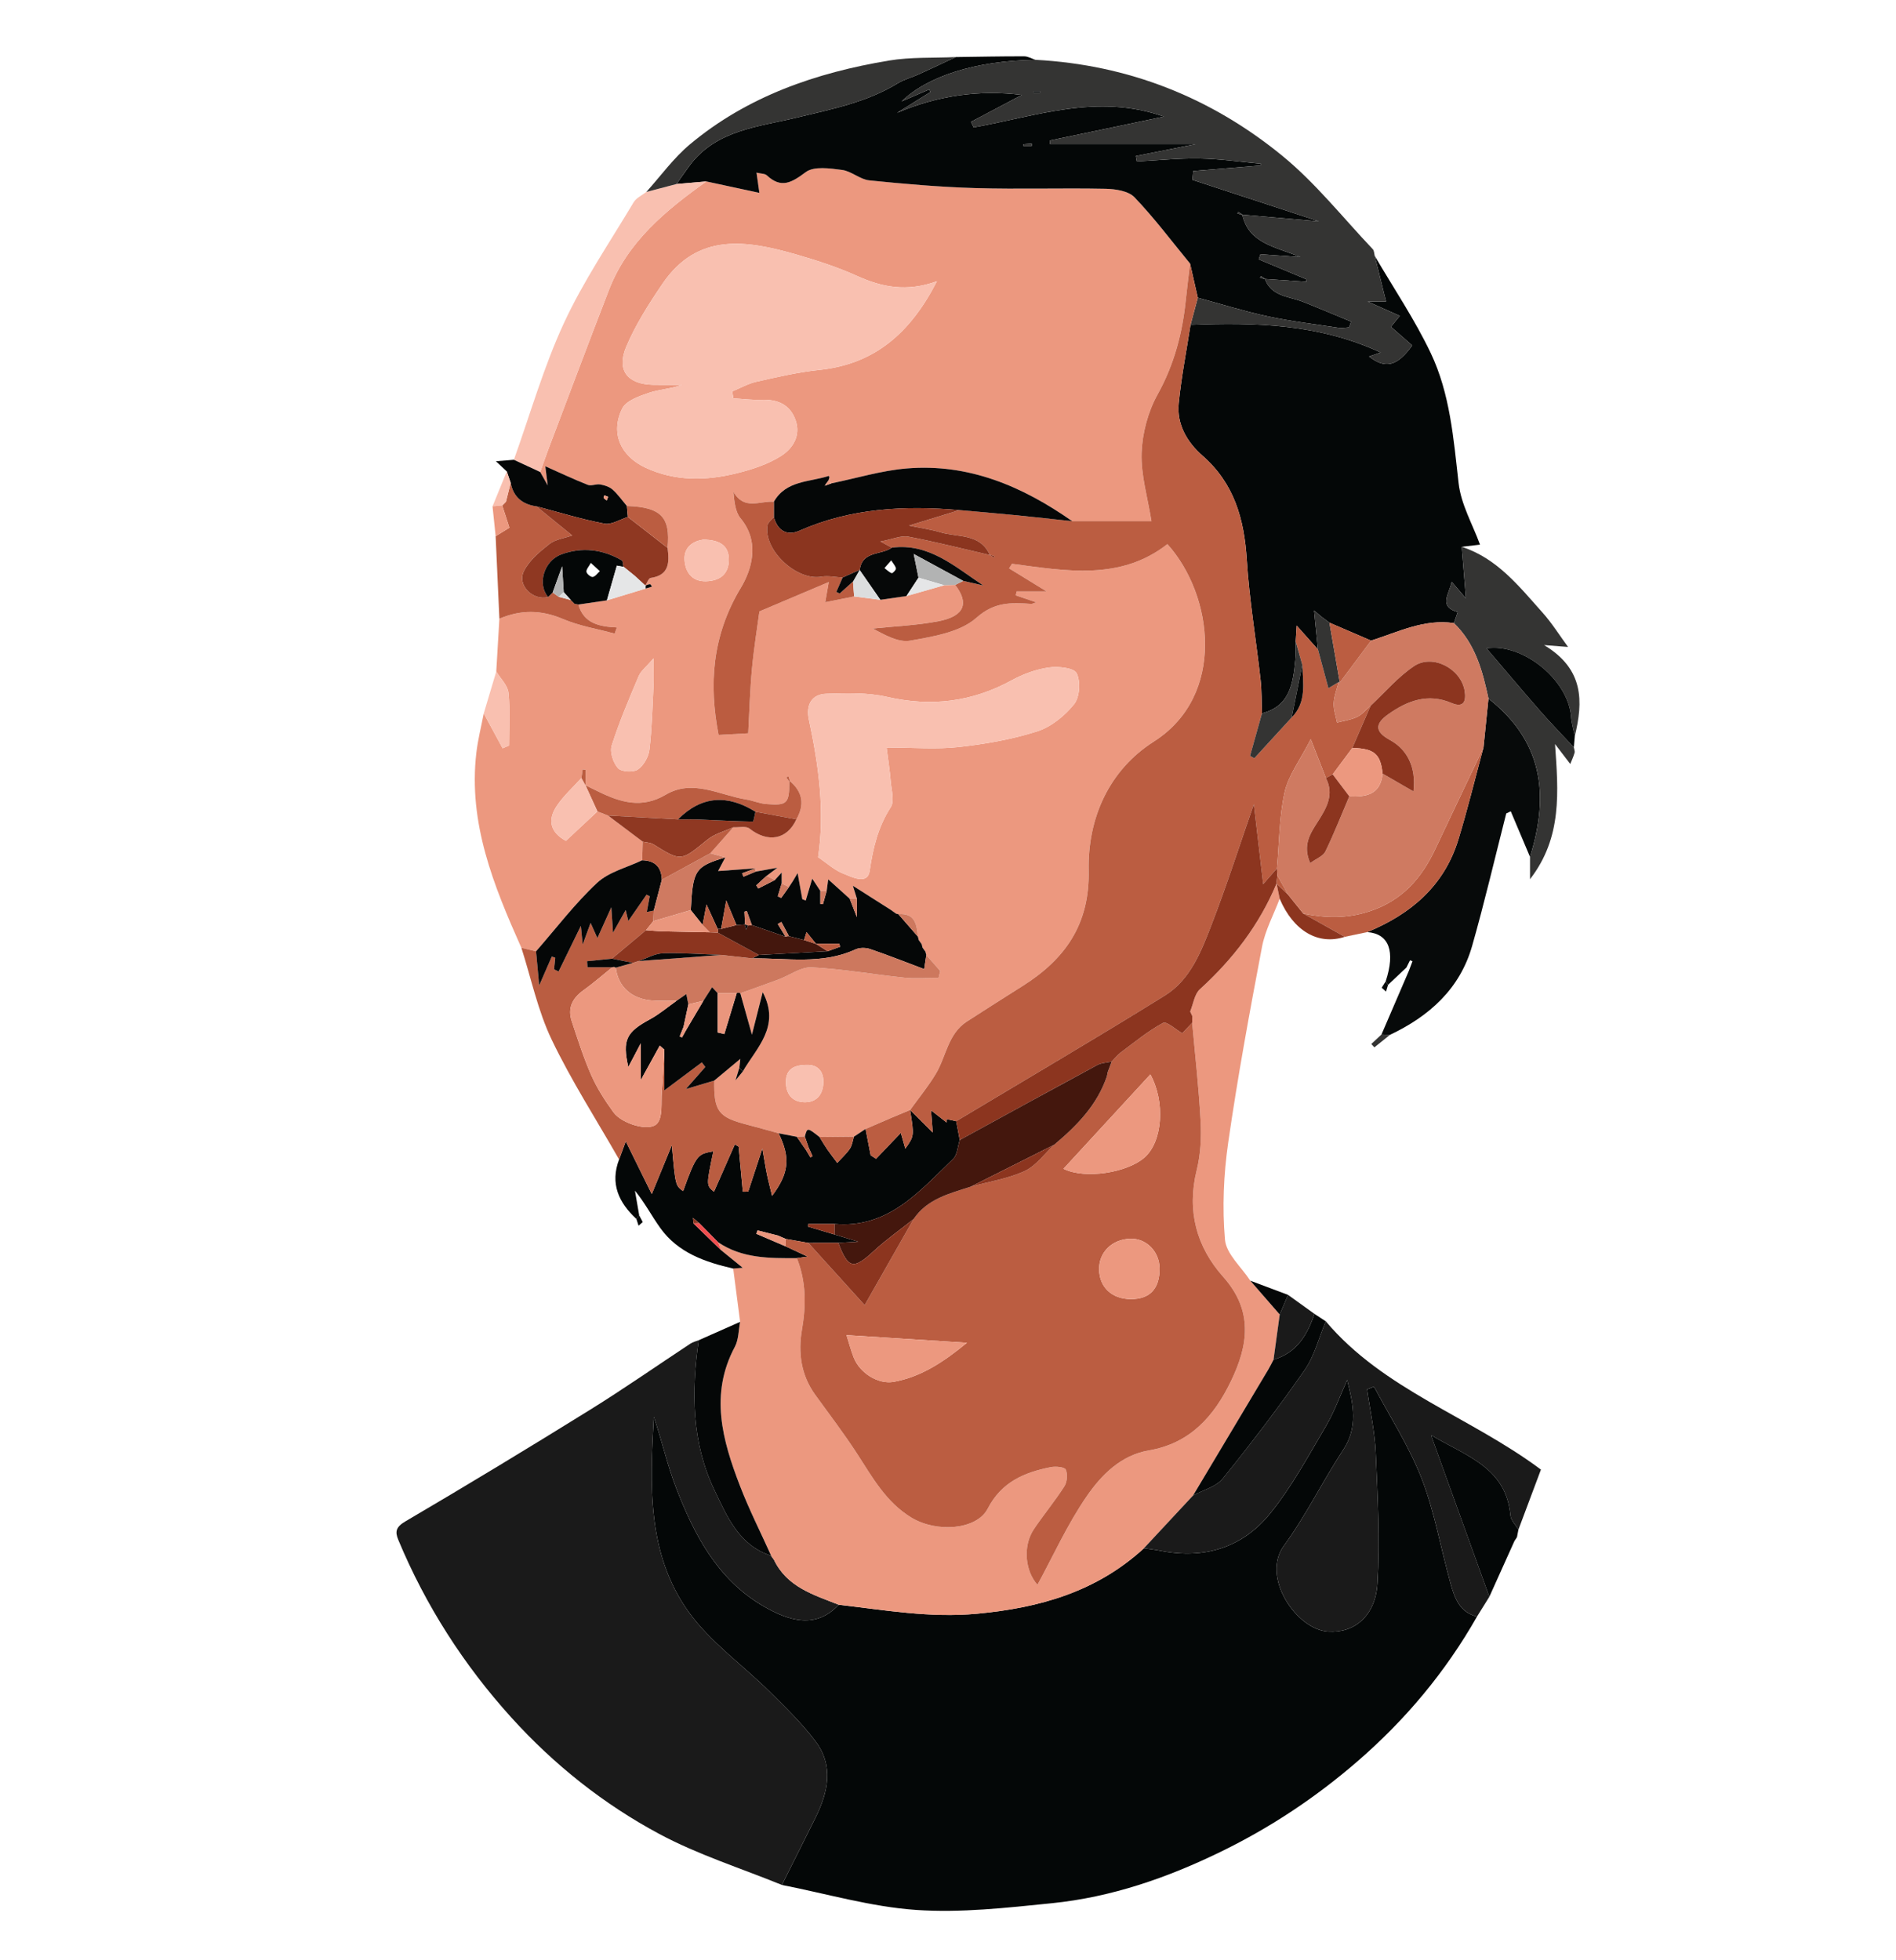 <?xml version="1.0" encoding="utf-8"?>
<!-- Generator: Adobe Illustrator 27.0.0, SVG Export Plug-In . SVG Version: 6.00 Build 0)  -->
<svg version="1.1" id="Flat" xmlns="http://www.w3.org/2000/svg" xmlns:xlink="http://www.w3.org/1999/xlink" x="0px" y="0px"
	 viewBox="0 0 500.936 517.702" style="enable-background:new 0 0 500.936 517.702;" xml:space="preserve">
<style type="text/css">
	.st0{fill:#EC987F;}
	.st1{fill:#040707;}
	.st2{fill:#1A1A1A;}
	.st3{fill:#343433;}
	.st4{fill:#BA5D41;}
	.st5{fill:#070A0A;}
	.st6{fill:#F9C0B0;}
	.st7{fill:#050707;}
	.st8{fill:#BB5D41;}
	.st9{fill:#8C351F;}
	.st10{fill:#BB5C40;}
	.st11{fill:#CD785E;}
	.st12{fill:#8F3822;}
	.st13{fill:#060808;}
	.st14{fill:#CF7A61;}
	.st15{fill:#E5E6E7;}
	.st16{fill:#B2B3B3;}
	.st17{fill:#DCDDDE;}
	.st18{fill:#EF4E4F;}
	.st19{fill:#44170D;}
	.st20{fill:#EA967D;}
	.st21{fill:#8B351F;}
</style>
<g>
	<g>
		<path class="st0" d="M137.752,250.384c-7.309-16.404-14.074-32.949-11.896-51.525
			c0.41-3.495,1.291-6.934,1.955-10.398c1.661,3.071,3.322,6.141,4.983,9.212
			c0.566-0.24,1.133-0.48,1.699-0.721c0-4.652,0.327-9.339-0.154-13.941
			c-0.205-1.964-2.097-3.751-3.223-5.619c0.275-4.649,0.55-9.298,0.825-13.948
			c5.595-2.395,11.017-2.38,16.756,0.062c4.336,1.844,9.122,2.628,13.708,3.884
			c0.188-0.546,0.375-1.091,0.563-1.637c-4.547-0.214-8.722-1.007-10.17-6.05
			c2.517-0.369,5.034-0.739,7.551-1.108c3.418-1.041,6.836-2.081,10.253-3.122
			c0.548-0.167,1.096-0.334,1.644-0.502c-0.167-0.227-0.328-0.636-0.503-0.642
			c-0.363-0.013-0.734,0.187-1.101,0.3c0,0-0.147,0.047-0.147,0.047
			c0.462-0.693,0.847-1.917,1.398-1.997c5.031-0.73,4.963-4.195,4.481-7.949
			c0.8-8.152-1.725-10.75-10.752-11.065c-1.243-1.461-2.358-3.065-3.776-4.33
			c-0.839-0.748-2.121-1.152-3.267-1.355c-1.062-0.189-2.355,0.47-3.29,0.103
			c-3.685-1.447-7.269-3.152-11.209-4.902c0.226,1.811,0.359,2.885,0.629,5.05
			c-1.047-1.872-1.511-2.702-1.975-3.532c0.715-2.012,1.395-4.038,2.152-6.035
			c5.32-14.033,10.59-28.085,16.005-42.082c4.942-12.776,15.028-21.005,25.722-28.651
			c4.596,0.988,9.193,1.977,14.016,3.014c-0.209-1.467-0.462-3.252-0.759-5.338
			c1.213,0.296,2.214,0.239,2.721,0.711c3.85,3.585,6.581,1.903,10.292-0.852
			c2.178-1.617,6.389-0.99,9.583-0.578c2.48,0.32,4.737,2.509,7.206,2.761
			c9.309,0.951,18.656,1.763,28.005,2.037c11.443,0.336,22.906-0.053,34.355,0.18
			c2.633,0.054,6.084,0.556,7.704,2.247c5.26,5.491,9.845,11.629,14.69,17.518
			c-0.366,3.095-0.777,6.186-1.089,9.287c-0.898,8.905-3.046,17.29-7.491,25.287
			c-2.54,4.569-4.045,10.229-4.227,15.459c-0.204,5.859,1.613,11.789,2.603,18.023
			c-6.917,0-13.924,0-20.93,0c-13.13-9.211-27.37-15.307-43.735-13.937
			c-6.701,0.561-13.279,2.584-19.913,3.942c-0.263-0.24-0.527-0.48-0.79-0.72
			c0.099-0.288,0.227-0.57,0.283-0.866c0.021-0.115-0.161-0.382-0.184-0.375
			c-5.121,1.653-11.258,1.155-14.495,6.815c-3.559-0.336-7.84,2.419-10.69-2.65
			c0.251,2.732,0.509,5.364,1.908,7.047c5.162,6.212,2.955,13.519,0.05,18.34
			c-7.653,12.702-8.441,25.611-5.868,38.868c3.038-0.169,5.689-0.316,7.821-0.435
			c0.312-5.665,0.454-11.359,0.986-17.016c0.534-5.674,1.457-11.312,1.973-15.187
			c6.951-2.943,12.515-5.299,18.326-7.759c-0.335,1.923-0.641,3.674-0.932,5.342
			c2.838-0.573,5.237-1.058,7.635-1.542c2.307,0.3,4.614,0.599,6.92,0.899
			c2.3-0.332,4.601-0.664,6.901-0.996c3.332-0.952,6.664-1.905,9.996-2.857
			c0.957-0.03,1.914-0.061,2.871-0.091c3.651,4.723,2.634,8.24-4.404,9.598
			c-5.706,1.102-11.582,1.323-17.383,1.934c3.16,1.656,6.77,3.76,9.904,3.199
			c6.081-1.089,13.186-2.218,17.475-6.026c4.862-4.317,9.278-4.017,14.479-3.7
			c0.327,0.02,0.668-0.189,1.348-0.397c-2.095-0.714-3.752-1.279-5.409-1.844
			c0.075-0.344,0.151-0.687,0.226-1.031c2.622,0,5.244,0,7.933,0
			c-3.51-2.157-6.715-4.126-9.92-6.095c0.255-0.403,0.51-0.805,0.765-1.208
			c14.248,1.867,28.585,4.538,41.065-5.204c12.172,13.519,15.526,39.992-3.574,52.15
			c-11.788,7.503-17.525,20.163-17.23,34.101c0.301,14.249-6.286,23.459-17.537,30.531
			c-4.894,3.076-9.76,6.196-14.621,9.324c-5.037,3.241-5.463,9.225-8.222,13.82
			c-2.005,3.341-4.509,6.381-6.79,9.556l-0.006,0.007c-1.597,0.665-3.198,1.319-4.789,1.998
			c-2.33,0.995-4.653,2.008-6.979,3.013c-1.023,0.679-2.046,1.359-3.069,2.038
			c-3.034,0.029-6.068,0.058-9.102,0.087c-3.224-2.533-3.224-2.533-3.875-0.125
			c-0.706,0.022-1.413,0.043-2.12,0.064c-1.602-0.31-3.205-0.621-4.807-0.931
			c-2.802-0.768-5.596-1.568-8.408-2.298c-7.539-1.958-8.717-3.533-8.597-11.621
			c2.227-1.854,4.453-3.708,6.892-5.739c-0.088,0.802-0.172,1.561-0.255,2.321
			c-0.222,0.732-0.444,1.463-1.024,3.375c1.184-1.451,1.554-1.904,1.924-2.357
			c3.602-6.271,10.06-11.874,5.264-20.96c-1.048,4.14-1.895,7.485-2.845,11.236
			c-1.183-4.213-2.126-7.572-3.069-10.932c3.377-1.216,6.767-2.401,10.129-3.658
			c2.918-1.09,5.86-3.338,8.697-3.194c8.182,0.415,16.306,1.876,24.474,2.722
			c2.997,0.31,6.053,0.05,9.081,0.05c0.146-0.612,0.292-1.223,0.438-1.835
			c-1.227-1.393-2.454-2.787-3.68-4.18c-0.091-0.297-0.169-0.597-0.235-0.9
			c-0.254-0.356-0.509-0.711-0.763-1.067c-0.087-0.307-0.166-0.617-0.234-0.929
			c-0.254-0.356-0.509-0.711-0.763-1.067c-0.087-0.308-0.166-0.617-0.235-0.93
			c-0.27-3.241-0.77-6.281-5.162-5.926c-0.292-0.003-0.555-0.092-0.788-0.267
			c-0.368-0.265-0.736-0.53-1.103-0.794c-3.12-1.985-6.241-3.969-10.116-6.434
			c0.584,1.862,0.82,2.617,1.057,3.372c-0.63,0.018-1.26,0.037-1.89,0.055
			c-1.797-1.619-3.595-3.237-5.679-5.114c-0.195,1.461-0.303,2.262-0.41,3.063
			c-0.556-0-1.112-0-1.668-0c-0.838-1.27-1.676-2.54-2.145-3.25
			c-0.544,1.829-1.132,3.808-1.721,5.787c-0.3-0.122-0.6-0.244-0.899-0.366
			c-0.357-1.982-0.715-3.963-1.241-6.886c-0.787,1.328-0.997,1.704-1.228,2.067
			c-0.348,0.547-0.712,1.085-1.068,1.627c-0.641-0.322-1.283-0.644-1.924-0.966
			c0-0.829,0-1.658,0-2.874c-0.838,0.922-1.316,1.448-1.794,1.974
			c-0.731-0.366-1.462-0.732-2.193-1.098c0.634-0.479,1.267-0.958,2.838-2.144
			c-2.769,0.491-4.241,0.752-5.712,1.013c0.004-0.287-0.012-0.573-0.048-0.858
			c-3.271,0.235-6.541,0.469-9.89,0.709c0.564-1.067,1.234-2.334,1.905-3.601
			c-1.321-0.361-2.642-0.721-3.962-1.082c2.027-2.292,4.054-4.583,6.081-6.875
			c1.45,0.081,3.343-0.399,4.276,0.337c4.856,3.833,9.924,2.96,12.389-2.439
			c2.204-3.826,1.713-7.199-1.696-10.08c-0.133-0.427-0.264-0.856-0.395-1.284
			c-0.193,0.098-0.386,0.197-0.58,0.295c0.274,0.373,0.548,0.746,0.822,1.119
			c-0.042,5.809-0.545,6.362-6.164,5.905c-1.774-0.144-3.489-0.917-5.262-1.201
			c-7.056-1.13-14.083-5.493-21.261-1.246c-6.296,3.725-11.958,2.018-17.751-0.824
			c-1.141-0.56-2.287-1.11-3.431-1.665l0.044,0.04c0-1.374,0-2.749,0-4.123
			c-0.261-0.036-0.521-0.073-0.782-0.109c-0.11,0.754-0.221,1.507-0.331,2.261
			c-2.178,2.417-4.65,4.634-6.463,7.3c-2.589,3.806-1.741,7.104,2.371,9.295
			c2.861-2.673,5.59-5.223,8.319-7.773c0.936,0.365,1.872,0.73,2.808,1.095
			c3.051,2.297,6.102,4.594,9.152,6.892c-0.046,1.64-0.091,3.279-0.136,4.918
			c-4.024,1.932-8.795,3.062-11.91,5.969c-5.881,5.49-10.81,12.002-16.134,18.089
			C140.333,251.003,139.043,250.693,137.752,250.384z M247.548,74.29
			c-7.999,2.906-14.506,1.586-21.052-1.368c-5.105-2.304-10.495-4.067-15.886-5.626
			c-13.189-3.815-26.268-6.056-35.594,7.694c-3.59,5.293-7.109,10.787-9.574,16.648
			c-2.618,6.225,0.399,9.884,7.112,10.016c2.528,0.05,5.057,0.008,7.586,0.008
			c-2.791,1.071-5.878,1.165-8.678,2.11c-2.587,0.872-6.037,2.075-7.064,4.146
			c-3.177,6.411-0.478,12.517,6.085,15.592c7.832,3.67,16.022,3.525,24.159,1.509
			c4.079-1.011,8.289-2.374,11.78-4.61c2.99-1.915,5.244-5.308,3.762-9.445
			c-1.509-4.212-4.849-5.51-9.101-5.352c-2.432,0.09-4.88-0.242-7.321-0.384
			c-0.101-0.611-0.202-1.222-0.302-1.834c2.154-0.88,4.238-2.075,6.477-2.577
			c5.46-1.226,10.953-2.517,16.503-3.091C231.033,96.215,240.507,88.033,247.548,74.29z
			 M234.247,197.473c7.151,0,13.163,0.519,19.046-0.134c6.986-0.776,14.039-2.002,20.714-4.128
			c3.702-1.179,7.298-4.106,9.776-7.184c1.496-1.859,1.754-6.016,0.669-8.194
			c-0.711-1.429-4.912-1.853-7.372-1.497c-3.357,0.486-6.77,1.731-9.764,3.372
			c-10.484,5.745-21.296,7.055-32.977,4.386c-5.165-1.18-10.726-1.004-16.086-0.818
			c-3.931,0.137-5.331,3.118-4.551,6.76c2.588,12.074,4.27,24.199,2.446,36.4
			c2.383,1.614,4.279,3.389,6.525,4.286c2.354,0.94,6.535,3.145,7.093-0.632
			c0.9-6.09,2.193-11.62,5.578-16.852c1.043-1.612,0.173-4.541-0.013-6.851
			C235.113,203.667,234.683,200.964,234.247,197.473z M172.678,173.914
			c-1.949,2.274-3.341,3.304-3.923,4.678c-2.563,6.052-5.146,12.123-7.141,18.372
			c-0.545,1.708,0.392,4.542,1.658,5.953c0.889,0.991,3.985,1.198,5.199,0.396
			c1.55-1.024,2.874-3.334,3.104-5.235c0.682-5.628,0.805-11.325,1.088-16.997
			C172.758,179.178,172.678,177.267,172.678,173.914z M185.788,142.553
			c-2.421,0.339-5.15,1.82-4.926,5.374c0.193,3.05,1.843,5.746,5.696,5.626
			c3.719-0.116,6.021-1.962,6.005-5.75C192.547,144.128,190.172,142.599,185.788,142.553z
			 M213.579,281.306c-3.905-0.067-5.947,1.192-5.932,4.571c0.014,3.082,1.619,5.159,4.738,5.289
			c3.111,0.13,4.918-1.759,5.14-4.866C217.759,283.019,216.03,281.41,213.579,281.306z"/>
		<path class="st1" d="M390.235,427.046c-8.306,14.602-18.853,27.233-31.613,38.267
			c-10.983,9.497-22.834,17.376-35.819,23.727c-14.258,6.973-29.111,12.139-44.922,13.73
			c-11.916,1.199-24.009,2.593-35.875,1.769c-11.905-0.826-23.627-4.291-35.429-6.599
			c2.969-5.933,5.965-11.852,8.9-17.801c3.319-6.728,4.853-13.704-0.037-20.18
			c-3.55-4.702-7.845-8.875-12.047-13.041c-7.154-7.092-15.737-13.105-21.495-21.163
			c-11.01-15.407-10.164-33.605-9.151-51.456c2.126,6.275,3.555,12.743,5.92,18.848
			c4.764,12.296,10.827,23.922,22.689,30.96c7.259,4.307,14.299,6.208,20.235-0.186
			c12.149,1.401,24.093,3.538,36.593,2.369c16.598-1.553,31.583-5.851,44.051-17.292
			c1.466,0.22,2.944,0.38,4.396,0.67c11.567,2.31,21.671-0.854,28.963-9.863
			c5.677-7.013,10.045-15.124,14.659-22.945c2.285-3.873,3.812-8.192,5.683-12.309
			c1.611,6.413,2.902,12.441-1.048,18.437c-5.46,8.29-9.825,17.345-15.673,25.327
			c-6.055,8.265,3.253,22.135,11.675,22.704c6.825,0.461,12.505-4.023,13.035-12.689
			c0.701-11.466,0.059-23.037-0.446-34.544c-0.246-5.609-1.492-11.173-2.285-16.758
			c0.607-0.243,1.213-0.486,1.82-0.73c4.282,8.1,9.353,15.896,12.63,24.384
			c3.415,8.845,5.017,18.381,7.584,27.567C384.298,422.077,385.612,425.943,390.235,427.046z"/>
		<path class="st2" d="M221.591,423.918c-5.936,6.394-12.976,4.493-20.235,0.186
			c-11.862-7.039-17.925-18.665-22.689-30.96c-2.366-6.105-3.795-12.573-5.92-18.848
			c-1.013,17.851-1.859,36.049,9.151,51.456c5.758,8.058,14.341,14.072,21.495,21.163
			c4.203,4.166,8.497,8.34,12.047,13.041c4.891,6.476,3.357,13.452,0.037,20.18
			c-2.935,5.949-5.931,11.869-8.9,17.801c-10.826-4.416-22.116-7.965-32.367-13.456
			c-14.717-7.883-27.824-18.296-39.093-30.749c-12.613-13.938-22.644-29.579-29.888-46.963
			c-0.884-2.121-0.661-3.379,1.862-4.859c16.434-9.64,32.733-19.516,48.922-29.565
			c8.955-5.559,17.604-11.61,26.411-17.409c0.647-0.426,1.457-0.606,2.191-0.901
			c-1.99,13.578-1.881,27.03,4.169,39.655c3.353,6.998,6.486,14.567,14.97,17.283l-0.087-0.065
			c0.267,0.367,0.533,0.734,0.8,1.1C207.905,419.249,214.952,421.291,221.591,423.918z"/>
		<path class="st0" d="M221.591,423.918c-6.639-2.628-13.686-4.669-17.125-11.906
			c-0.267-0.367-0.533-0.734-0.8-1.1c0,0,0.087,0.065,0.087,0.065
			c-2.783-6.175-5.859-12.236-8.284-18.548c-4.612-12-8.011-24.126-1.313-36.653
			c1.015-1.898,0.953-4.373,1.39-6.581c-0.61-4.696-1.22-9.391-1.829-14.087
			c0.839-0.065,1.677-0.131,2.518-0.196c-2.007-1.634-3.847-3.132-5.688-4.63
			c-0.27-0.705-0.541-1.411-0.812-2.117c6.352,4.299,13.582,4.239,20.809,4.196
			c2.471,6.195,2.453,12.458,1.33,19.003c-1.02,5.942-0.246,11.872,3.473,17.032
			c3.747,5.199,7.66,10.293,11.138,15.668c4.052,6.262,7.654,12.804,14.319,16.838
			c6.694,4.052,17.275,3.235,20.163-2.368c3.634-7.051,9.696-9.592,16.705-10.973
			c1.283-0.253,3.619-0.019,3.921,0.669c0.533,1.215,0.36,3.264-0.375,4.415
			c-2.485,3.887-5.457,7.458-8.035,11.289c-3.077,4.573-2.254,11.218,0.93,14.704
			c4.151-7.612,7.892-15.952,12.997-23.349c3.884-5.629,8.998-10.862,16.422-12.131
			c10.894-1.862,17.235-9.022,21.719-18.34c4.581-9.52,5.915-18.552-2.08-27.529
			c-7.037-7.902-9.662-17.424-6.988-28.185c1.021-4.107,1.259-8.549,1.038-12.796
			c-0.454-8.727-1.458-17.426-2.236-26.136c0.011-0.579,0.022-1.157,0.033-1.736
			c-0.189-0.406-0.378-0.813-0.566-1.219c0.826-1.994,1.12-4.572,2.564-5.887
			c8.718-7.934,15.717-17.029,20.265-27.949c0.273,1.342,0.545,2.683,0.818,4.025
			c-1.593,4.231-3.834,8.34-4.666,12.716c-3.268,17.185-6.442,34.404-8.933,51.714
			c-1.214,8.436-1.595,17.166-0.854,25.631c0.331,3.785,4.351,7.248,6.697,10.856
			c2.59,2.975,5.179,5.949,7.768,8.924c-0.545,3.979-1.09,7.958-1.635,11.937
			c-0.451,0.854-0.863,1.73-1.357,2.558c-6.625,11.108-13.262,22.208-19.896,33.311
			c-4.329,4.648-8.657,9.295-12.986,13.943c-12.467,11.441-27.453,15.739-44.051,17.292
			C245.684,427.456,233.74,425.32,221.591,423.918z"/>
		<path class="st1" d="M363.223,67.614c4.977,8.521,10.552,16.758,14.779,25.637
			c5.12,10.754,6.033,22.625,7.369,34.391c0.638,5.622,3.742,10.964,5.658,16.234
			c-0.973,0.116-2.899,0.346-4.825,0.575c0.332,4.094,0.664,8.188,1.106,13.641
			c-1.846-2.162-2.644-3.097-3.763-4.407c-0.67,3.321-3.598,6.502,1.591,8.013
			c-0.338,0.968-0.675,1.936-1.013,2.904c-7.864-1.17-14.733,2.376-21.877,4.623
			c-3.668-1.579-7.336-3.158-11.004-4.737l0.033,0.037c-0.688-0.514-1.377-1.029-2.065-1.543
			c-0.477-0.4-0.954-0.8-2.035-1.706c0.392,3.898,0.713,7.096,1.034,10.294
			c-1.633-1.833-3.267-3.665-5.624-6.31c-0.144,2.337-0.201,3.272-0.259,4.208
			c-0.027,1.638,0.057,3.287-0.1,4.913c-0.593,6.135-1.418,12.166-8.805,14.055
			c-0.115-2.973-0.047-5.967-0.377-8.915c-1.182-10.547-2.964-21.049-3.633-31.624
			c-0.679-10.724-3.282-20.143-11.708-27.521c-4-3.502-6.833-8.221-6.282-13.806
			c0.686-6.952,2.049-13.837,3.12-20.751c17.079-0.698,33.988-0.242,50.23,7.298
			c-1.215,0.419-2.101,0.724-3.071,1.058c4.309,3.369,7.464,2.603,11.425-2.926
			c-1.862-1.628-3.754-3.282-5.629-4.922c0.881-1.083,1.506-1.851,2.346-2.883
			c-2.852-1.27-5.206-2.319-8.511-3.792c2.684,0,4.312,0,4.872,0
			C365.211,75.639,364.217,71.626,363.223,67.614z"/>
		<path class="st1" d="M314.428,69.63c-4.845-5.889-9.43-12.027-14.69-17.518
			c-1.62-1.691-5.071-2.193-7.704-2.247c-11.448-0.233-22.912,0.156-34.355-0.18
			c-9.35-0.275-18.696-1.087-28.005-2.037c-2.469-0.252-4.726-2.44-7.206-2.761
			c-3.194-0.412-7.405-1.039-9.583,0.578c-3.712,2.755-6.442,4.437-10.292,0.852
			c-0.508-0.473-1.508-0.416-2.721-0.711c0.297,2.086,0.55,3.871,0.759,5.338
			c-4.823-1.037-9.419-2.026-14.016-3.014c-2.623,0.227-5.247,0.454-7.87,0.681
			c1.135-1.605,2.243-3.231,3.411-4.812c7.039-9.523,18.319-10.295,28.348-12.733
			c9.26-2.252,18.463-4.013,26.707-9.07c1.665-1.022,3.646-1.516,5.446-2.332
			c3.309-1.499,6.591-3.057,9.884-4.59c6.017-0.08,12.033-0.206,18.05-0.195
			c0.99,0.002,1.978,0.6,2.967,0.922c-15.872,0.241-28.517,4.346-35.368,10.993
			c2.694-1.164,5.003-2.162,7.312-3.16c0.101,0.232,0.202,0.464,0.302,0.696
			c-2.935,1.828-5.871,3.655-8.806,5.483c10.829-4.613,21.869-6.14,32.975-4.731
			c-4.259,2.252-8.842,4.676-13.424,7.099c0.225,0.492,0.451,0.983,0.677,1.475
			c16.412-2.912,32.652-9.08,50.289-2.852c-10.521,2.201-20.34,4.256-30.16,6.311
			c0.021,0.321,0.043,0.643,0.064,0.964c12.911,0,25.822,0,38.46,0
			c-5.136,1.02-10.464,2.079-15.793,3.137c0.088,0.48,0.175,0.96,0.263,1.44
			c5.528-0.292,11.062-0.888,16.583-0.789c5.428,0.097,10.842,0.9,16.263,1.394
			c-0.063,0.153-0.125,0.306-0.188,0.459c-5.918,0.487-11.836,0.973-17.754,1.46
			c-0.075,0.774-0.15,1.548-0.225,2.321c11.116,3.647,22.232,7.294,33.455,10.975
			c-6.803-0.591-13.488-1.172-20.174-1.753c-0.375-0.245-0.747-0.494-1.133-0.719
			c-0.012-0.007-0.173,0.245-0.264,0.376c0.444,0.14,0.888,0.279,1.332,0.419
			c1.722,7.455,8.408,8.294,15.328,11.11c-4.402-0.313-7.479-0.532-10.556-0.751
			c-0.153,0.452-0.305,0.905-0.458,1.357c4.167,1.743,8.334,3.487,12.501,5.23
			c0.034,0.231,0.067,0.462,0.101,0.692c-3.622-0.25-7.244-0.5-10.866-0.749
			c-0.375-0.245-0.747-0.494-1.134-0.719c-0.012-0.007-0.173,0.245-0.265,0.376
			c0.444,0.14,0.888,0.28,1.332,0.42c1.769,4.607,6.317,4.511,9.982,5.953
			c4.275,1.681,8.499,3.49,12.745,5.244c-0.169,0.503-0.339,1.006-0.508,1.509
			c-0.909,0.052-1.842,0.265-2.722,0.132c-6.299-0.954-12.642-1.722-18.863-3.054
			c-6.196-1.327-12.266-3.242-18.392-4.899C315.787,75.643,315.107,72.637,314.428,69.63z
			 M272.612,38.543c-0.009-0.202-0.018-0.404-0.027-0.605c-0.748,0.052-1.497,0.103-2.245,0.155
			c0.007,0.15,0.013,0.3,0.02,0.451C271.11,38.543,271.861,38.543,272.612,38.543z"/>
		<path class="st2" d="M302.235,408.995c4.329-4.648,8.657-9.295,12.986-13.943
			c2.659-1.453,6.083-2.286,7.843-4.465c7.523-9.317,14.809-18.854,21.637-28.69
			c2.611-3.761,3.763-8.535,5.58-12.848c15.282,18.11,38.081,25.163,56.844,39.172
			c-1.861,4.963-3.905,10.415-5.949,15.867c-0.728-1.248-1.985-2.449-2.102-3.752
			c-1.143-12.665-11.634-15.65-20.995-21.231c5.383,14.915,10.4,28.813,15.416,42.711
			c-1.087,1.743-2.173,3.486-3.26,5.23c-4.623-1.103-5.937-4.969-7.007-8.799
			c-2.566-9.186-4.169-18.723-7.584-27.567c-3.278-8.489-8.348-16.284-12.63-24.384
			c-0.607,0.243-1.213,0.486-1.82,0.73c0.793,5.584,2.039,11.149,2.285,16.758
			c0.505,11.507,1.147,23.078,0.446,34.544c-0.53,8.667-6.209,13.15-13.035,12.689
			c-8.423-0.569-17.731-14.439-11.675-22.704c5.849-7.983,10.213-17.037,15.673-25.327
			c3.95-5.996,2.659-12.024,1.048-18.437c-1.87,4.117-3.398,8.437-5.683,12.309
			c-4.614,7.821-8.982,15.932-14.659,22.945c-7.293,9.009-17.396,12.173-28.963,9.863
			C305.179,409.375,303.701,409.215,302.235,408.995z"/>
		<path class="st3" d="M328.308,56.723c6.685,0.581,13.371,1.162,20.174,1.753
			c-11.222-3.682-22.339-7.329-33.455-10.975c0.075-0.774,0.15-1.548,0.225-2.321
			c5.918-0.487,11.836-0.973,17.754-1.46c0.063-0.153,0.125-0.306,0.188-0.459
			c-5.42-0.493-10.835-1.296-16.263-1.394c-5.521-0.099-11.055,0.497-16.583,0.789
			c-0.088-0.48-0.175-0.96-0.263-1.44c5.328-1.059,10.657-2.117,15.793-3.137
			c-12.638,0-25.549,0-38.46,0c-0.021-0.321-0.043-0.643-0.064-0.964
			c9.82-2.055,19.639-4.109,30.16-6.311c-17.637-6.228-33.877-0.06-50.289,2.852
			c-0.226-0.492-0.451-0.983-0.677-1.475c4.582-2.423,9.165-4.847,13.424-7.099
			c-11.106-1.409-22.146,0.118-32.975,4.731c2.935-1.828,5.871-3.655,8.806-5.483
			c-0.101-0.232-0.202-0.464-0.302-0.696c-2.309,0.998-4.618,1.996-7.312,3.16
			c6.851-6.647,19.496-10.753,35.368-10.993c24.538,1.295,46.423,9.954,65.267,25.38
			c8.79,7.195,15.991,16.337,23.87,24.636c0.382,0.403,0.362,1.189,0.529,1.796
			c0.994,4.013,1.988,8.025,2.983,12.038c-0.56,0-2.189,0-4.872,0c3.305,1.473,5.659,2.521,8.511,3.792
			c-0.84,1.032-1.465,1.8-2.346,2.883c1.876,1.64,3.767,3.294,5.629,4.922
			c-3.961,5.53-7.115,6.296-11.425,2.926c0.969-0.334,1.856-0.64,3.071-1.058
			c-16.241-7.539-33.151-7.996-50.23-7.298c0.641-2.39,1.282-4.779,1.924-7.169
			c6.125,1.657,12.196,3.573,18.392,4.899c6.221,1.332,12.564,2.1,18.863,3.054
			c0.881,0.133,1.814-0.079,2.722-0.132c0.169-0.503,0.339-1.006,0.508-1.509
			c-4.246-1.754-8.471-3.562-12.745-5.244c-3.665-1.442-8.213-1.345-9.982-5.953l0.067-0.078
			c3.622,0.25,7.244,0.5,10.866,0.75c-0.034-0.231-0.067-0.462-0.101-0.692
			c-4.167-1.743-8.334-3.487-12.501-5.23c0.153-0.452,0.305-0.905,0.458-1.357
			c3.077,0.219,6.153,0.438,10.556,0.751c-6.919-2.817-13.605-3.656-15.328-11.11L328.308,56.723z
			 M274.753,24.531c0-0.144,0-0.288,0-0.431c-0.555,0-1.109,0-1.664,0c0,0.144,0,0.288,0,0.431
			C273.644,24.531,274.198,24.531,274.753,24.531z"/>
		<path class="st1" d="M190.546,330.281c1.841,1.499,3.681,2.997,5.688,4.631
			c-0.841,0.065-1.679,0.131-2.518,0.196c-7.446-1.71-14.55-4.156-19.247-10.688
			c-2.298-3.196-4.12-6.733-6.714-9.885c0.375,2.175,0.751,4.35,1.126,6.525
			c-0.247,0.318-0.494,0.635-0.74,0.952c-4.672-4.325-7.002-9.331-4.571-15.723
			c0.621-1.681,1.242-3.362,1.765-4.778c2.367,4.798,4.574,9.27,6.87,13.926
			c2.074-5.053,3.689-8.987,5.304-12.922c0.94,10.668,0.94,10.668,2.982,12.139
			c3.533-9.907,3.919-9.729,7.991-10.534c-1.895,9.017-1.895,9.017,0.16,10.686
			c1.762-3.996,3.635-8.244,5.509-12.491c0.332,0.193,0.664,0.386,0.996,0.578
			c0.369,3.971,0.738,7.941,1.107,11.912c0.478-0.006,0.955-0.013,1.433-0.019
			c1.106-3.37,2.213-6.74,3.738-11.387c0.545,3.118,0.827,5.001,1.213,6.864
			c0.378,1.823,0.861,3.624,1.349,5.646c4.504-6.002,4.881-10.079,1.729-16.537
			c1.602,0.31,3.205,0.621,4.807,0.931c0.82,1.182,1.639,2.365,2.46,3.542
			c0.377,0.629,0.752,1.263,1.127,1.897c0.192-0.104,0.383-0.209,0.575-0.313
			c-0.338-0.745-0.675-1.49-1.013-2.235c-0.344-0.985-0.687-1.97-1.031-2.956
			c0.652-2.408,0.652-2.408,3.875,0.125c0.681,1.091,1.326,2.207,2.055,3.265
			c0.839,1.217,1.752,2.383,2.633,3.571c1.129-1.235,2.4-2.373,3.337-3.739
			c0.61-0.889,0.735-2.112,1.077-3.185c1.023-0.679,2.046-1.359,3.069-2.039
			c0.448,2.316,0.897,4.633,1.345,6.949c0.475,0.308,0.95,0.616,1.425,0.925
			c2.119-2.212,4.237-4.424,6.547-6.836c0.386,1.361,0.738,2.603,1.18,4.161
			c2.368-3.334,2.368-3.334,1.272-10.21c0,0,0.006-0.007,0.007-0.007
			c2.138,2.132,4.276,4.265,5.97,5.954c-0.076-1.004-0.244-3.204-0.446-5.857
			c1.491,1.159,2.805,2.181,4.119,3.202c0.004-0.292,0.007-0.584,0.011-0.876
			c0.838,0.182,1.675,0.363,2.513,0.545c0.316,1.655,0.632,3.309,0.947,4.964
			c-0.564,1.7-0.628,3.921-1.77,5.016c-8.878,8.51-17.088,18.416-31.331,17.159
			c-2.309,0-4.619,0-6.928,0c-0.01,0.241-0.02,0.483-0.03,0.724
			c2.319,0.689,4.638,1.377,6.957,2.066c1.679,0.51,3.358,1.02,6.265,1.903
			c-2.674,0.151-3.969,0.224-5.265,0.297c-2.637,0.005-5.275,0.01-7.912,0.015
			c-2.006-0.352-4.012-0.705-6.017-1.057c0,0,0.009-0.002,0.009-0.002
			c-0.664-0.29-1.329-0.581-1.993-0.871c-1.803-0.456-3.606-0.912-5.41-1.367
			c-0.105,0.301-0.21,0.602-0.315,0.903c2.577,1.103,5.155,2.207,7.732,3.31
			c1.793,0.835,3.586,1.67,5.794,2.698c-1.259,0.186-2.04,0.301-2.822,0.417
			c-7.227,0.043-14.456,0.103-20.809-4.196c-1.659-1.684-3.318-3.367-4.976-5.051
			c-0.561-0.465-1.123-0.931-1.684-1.396c0.052,0.489,0.103,0.978,0.155,1.467
			C185.667,325.549,188.106,327.915,190.546,330.281z"/>
		<path class="st4" d="M205.715,299.372c3.152,6.458,2.775,10.535-1.729,16.537
			c-0.488-2.022-0.971-3.823-1.349-5.646c-0.386-1.862-0.668-3.746-1.213-6.864
			c-1.526,4.647-2.632,8.017-3.738,11.387c-0.478,0.006-0.955,0.013-1.433,0.019
			c-0.369-3.971-0.738-7.941-1.107-11.912c-0.332-0.193-0.664-0.386-0.996-0.578
			c-1.873,4.247-3.746,8.495-5.509,12.491c-2.055-1.669-2.055-1.669-0.16-10.686
			c-4.072,0.805-4.457,0.627-7.991,10.534c-2.042-1.471-2.042-1.471-2.982-12.139
			c-1.615,3.934-3.23,7.869-5.304,12.922c-2.297-4.656-4.503-9.128-6.87-13.926
			c-0.523,1.415-1.144,3.097-1.765,4.778c-6.008-10.522-12.604-20.762-17.821-31.663
			c-3.643-7.612-5.399-16.129-7.997-24.242c1.291,0.31,2.582,0.62,3.872,0.929
			c0.236,2.556,0.472,5.111,0.833,9.012c1.56-3.575,2.448-5.61,3.337-7.645
			c0.303,0.111,0.607,0.223,0.91,0.334c-0.104,1.02-0.209,2.04-0.313,3.06
			c0.396,0.19,0.792,0.379,1.188,0.569c1.893-3.876,3.786-7.752,5.882-12.046
			c0.184,1.842,0.311,3.117,0.49,4.92c0.79-2.166,1.382-3.787,2.086-5.717
			c0.676,1.506,1.168,2.602,1.799,4.009c1.231-2.724,2.216-4.904,3.677-8.137
			c0.186,2.777,0.292,4.373,0.448,6.71c1.335-2.386,2.262-4.043,3.341-5.972
			c0.313,1.272,0.553,2.249,0.707,2.878c1.583-2.284,3.198-4.615,4.813-6.945
			c0.28,0.141,0.559,0.281,0.839,0.422c-0.252,1.352-0.505,2.704-0.773,4.144
			c0.639-0.124,1.24-0.241,1.84-0.359c-0.033,0.922-0.066,1.844-0.099,2.767
			c-0.649,0.805-1.299,1.61-1.949,2.414c-2.997,2.506-5.995,5.013-8.992,7.519
			c-2.192,0.222-4.385,0.445-6.577,0.667c0.033,0.532,0.066,1.064,0.098,1.596
			c2.19,0,4.38,0,6.57,0c-2.551,2.052-5.021,4.218-7.677,6.124c-2.911,2.089-4.181,4.711-3.041,8.143
			c1.601,4.823,3.137,9.696,5.191,14.33c1.524,3.437,3.625,6.675,5.84,9.733
			c2.184,3.015,9.493,5.239,11.512,2.975c1.568-1.759,1.021-5.478,1.255-8.339
			c0.305-3.724,0.454-7.462,0.67-11.193c0,3.477,0,6.955,0,10.759
			c3.787-2.832,6.842-5.117,9.897-7.402c0.307,0.404,0.615,0.807,0.922,1.211
			c-1.451,1.649-2.902,3.299-5.13,5.832c3.239-0.965,5.365-1.599,7.491-2.232
			c-0.12,8.088,1.058,9.663,8.597,11.621C200.119,297.804,202.913,298.604,205.715,299.372z"/>
		<path class="st5" d="M364.996,273.279c2.418-5.618,4.836-11.236,7.254-16.855
			c0.314-0.833,0.628-1.666,0.941-2.499c-0.217-0.083-0.434-0.166-0.65-0.249
			c-0.322,0.641-0.643,1.282-0.965,1.924c-1.613,1.518-3.226,3.036-4.839,4.554
			c-0.213-0.295-0.426-0.589-0.639-0.884c2.603-7.905,0.943-12.604-4.862-13.043
			c11.487-4.734,20.325-12.181,24.074-24.439c2.456-8.03,4.441-16.205,6.637-24.315
			c0.439-4.309,0.877-8.618,1.316-12.927c14.083,11.092,16.251,24.943,10.979,41.818
			c-1.696-4.014-3.391-8.027-5.087-12.041c-0.399,0.19-0.799,0.379-1.198,0.569
			c-2.98,11.672-5.709,23.416-9.011,34.996c-3.234,11.34-11.315,18.554-21.688,23.472
			C366.503,273.333,365.75,273.306,364.996,273.279z"/>
		<path class="st3" d="M404.242,226.364c5.272-16.875,3.104-30.725-10.979-41.818
			c-1.566-7.327-3.48-14.494-9.138-19.944c0.338-0.968,0.675-1.936,1.013-2.904
			c-5.189-1.511-2.261-4.691-1.591-8.013c1.119,1.31,1.917,2.245,3.763,4.407
			c-0.442-5.453-0.774-9.547-1.106-13.641c9.366,3.034,15.18,10.483,21.364,17.402
			c2.447,2.738,4.416,5.906,6.73,9.052c-1.864-0.146-3.381-0.264-6.339-0.495
			c10.579,6.34,10.341,14.925,8.111,24.073c-0.338-1.709-0.862-3.406-0.984-5.131
			c-0.687-9.685-12.754-19.558-22.329-18.077c4.745,5.555,9.403,11.105,14.176,16.556
			c2.869,3.277,5.917,6.398,8.884,9.589c0.076,0.487,0.32,1.024,0.194,1.452
			c-0.318,1.081-0.802,2.114-1.135,2.953c-1.318-1.725-2.67-3.495-4.023-5.265
			c0.864,12.54,1.961,24.635-6.61,35.695C404.242,229.889,404.242,228.127,404.242,226.364z"/>
		<path class="st6" d="M178.744,48.612c2.623-0.227,5.247-0.454,7.87-0.681
			c-10.694,7.646-20.78,15.875-25.722,28.651c-5.414,13.997-10.685,28.049-16.005,42.082
			c-0.757,1.997-1.437,4.023-2.152,6.035c-2.322-1.08-4.645-2.159-6.967-3.239
			c4.324-12.057,7.847-24.484,13.201-36.065c5.142-11.123,12.138-21.393,18.444-31.963
			c0.692-1.16,2.208-1.827,3.343-2.723C173.419,50.01,176.082,49.311,178.744,48.612z"/>
		<path class="st3" d="M178.744,48.612c-2.662,0.699-5.325,1.399-7.988,2.098
			c3.808-4.216,7.187-8.945,11.501-12.555c15.216-12.731,33.372-18.954,52.62-22.158
			c5.779-0.962,11.769-0.65,17.663-0.922c-3.293,1.533-6.576,3.091-9.884,4.59
			c-1.8,0.816-3.781,1.31-5.446,2.332c-8.244,5.058-17.446,6.818-26.707,9.07
			c-10.028,2.439-21.309,3.21-28.348,12.733C180.987,45.38,179.88,47.006,178.744,48.612z"/>
		<path class="st7" d="M195.545,349.194c-0.436,2.208-0.375,4.683-1.39,6.581
			c-6.698,12.526-3.298,24.653,1.313,36.653c2.426,6.312,5.502,12.374,8.284,18.548
			c-8.483-2.717-11.616-10.285-14.969-17.283c-6.05-12.626-6.16-26.078-4.169-39.655
			C188.258,352.424,191.901,350.809,195.545,349.194z"/>
		<path class="st1" d="M393.495,421.816c-5.017-13.898-10.033-27.797-15.416-42.711
			c9.361,5.581,19.852,8.566,20.995,21.231c0.118,1.303,1.374,2.504,2.102,3.752
			c-0.127,0.66-0.255,1.32-0.382,1.98c-0.225,0.346-0.451,0.692-0.676,1.038
			C397.91,412.01,395.703,416.913,393.495,421.816z"/>
		<path class="st8" d="M152.799,159.702c1.447,5.044,5.623,5.836,10.17,6.05
			c-0.188,0.546-0.375,1.091-0.563,1.637c-4.586-1.256-9.372-2.039-13.708-3.884
			c-5.739-2.442-11.161-2.457-16.756-0.062c-0.33-7.263-0.66-14.526-0.991-21.789
			c1.291-0.8,2.582-1.6,3.639-2.255c-0.746-2.31-1.323-4.096-1.899-5.883
			c0,0,0.049-0.017,0.049-0.017c0.312-0.317,0.623-0.635,0.935-0.952
			c0.418-1.667,0.835-3.335,1.253-5.002c0.718,3.757,3.099,5.696,6.782,6.21
			c3.076,2.5,6.152,5,9.472,7.698c-2.122,0.75-4.46,1.019-6.032,2.259
			c-2.565,2.025-5.33,4.336-6.734,7.161c-1.85,3.721,2.354,7.853,6.406,6.84
			c0.4-0.397,0.8-0.794,1.2-1.192c0.534,0.378,1.068,0.757,1.603,1.135
			c1.068,0.286,2.137,0.572,3.206,0.858l-0.056-0.048c0.333,0.338,0.667,0.676,1,1.014
			C152.116,159.556,152.457,159.629,152.799,159.702z"/>
		<path class="st1" d="M350.281,349.049c-1.817,4.313-2.969,9.087-5.58,12.848
			c-6.828,9.836-14.114,19.373-21.637,28.69c-1.76,2.179-5.184,3.013-7.843,4.465
			c6.634-11.102,13.271-22.203,19.896-33.311c0.494-0.828,0.907-1.705,1.357-2.559
			c6.098-1.807,8.953-6.508,10.796-12.112C348.274,347.73,349.277,348.39,350.281,349.049z"/>
		<path class="st7" d="M141.711,133.756c-3.684-0.514-6.065-2.453-6.783-6.21
			c-0.343-1.003-0.687-2.006-1.03-3.009c-0.876-0.822-1.753-1.644-2.872-2.694
			c1.685-0.136,3.213-0.26,4.742-0.384c2.323,1.08,4.645,2.16,6.967,3.239
			c0.464,0.83,0.928,1.66,1.974,3.531c-0.27-2.166-0.403-3.239-0.629-5.05
			c3.939,1.75,7.524,3.454,11.209,4.902c0.935,0.367,2.228-0.291,3.29-0.103
			c1.146,0.204,2.428,0.607,3.267,1.355c1.418,1.265,2.533,2.869,3.776,4.33
			c0.087,0.966,0.173,1.933,0.26,2.899c-2.071,0.641-4.303,2.125-6.183,1.766
			C153.634,137.17,147.697,135.332,141.711,133.756z M160.669,131.239
			c-0.324-0.128-0.652-0.258-0.981-0.388c-0.074,0.234-0.28,0.562-0.194,0.684
			c0.194,0.276,0.532,0.451,0.812,0.667C160.406,131.937,160.506,131.672,160.669,131.239z"/>
		<path class="st8" d="M391.947,197.473c-2.196,8.11-4.181,16.285-6.637,24.315
			c-3.749,12.258-12.587,19.705-24.074,24.439c-1.978,0.417-3.956,0.834-5.934,1.251
			c-3.659-2.05-7.319-4.1-10.979-6.15c5.873,1.228,11.503,1.373,17.483-0.582
			c8.635-2.823,13.745-8.685,17.405-16.445C383.434,215.348,387.7,206.415,391.947,197.473z"/>
		<path class="st1" d="M415.816,197.42c-2.967-3.191-6.015-6.312-8.884-9.589
			c-4.772-5.45-9.43-11.001-14.176-16.556c9.576-1.481,21.642,8.392,22.329,18.077
			c0.122,1.725,0.646,3.421,0.984,5.131C415.985,195.462,415.901,196.441,415.816,197.42z"/>
		<path class="st6" d="M131.117,177.392c1.126,1.867,3.018,3.655,3.223,5.619
			c0.481,4.602,0.154,9.289,0.154,13.941c-0.566,0.24-1.133,0.48-1.699,0.721
			c-1.661-3.071-3.322-6.141-4.983-9.212C128.913,184.771,130.015,181.081,131.117,177.392z"/>
		<path class="st2" d="M347.27,347.071c-1.843,5.604-4.699,10.305-10.796,12.112
			c0.545-3.979,1.09-7.958,1.635-11.937c0.733-1.728,1.465-3.456,2.198-5.185
			C342.628,343.731,344.949,345.401,347.27,347.071z"/>
		<path class="st9" d="M344.324,241.328c3.659,2.05,7.319,4.1,10.978,6.15
			c-7.011,2.299-13.591-1.553-17.205-10.072c-0.273-1.343-0.546-2.684-0.819-4.026
			c-0,0-0.025,0.027-0.025,0.028c1.02,0.975,2.04,1.95,3.06,2.924
			C341.65,237.997,342.987,239.663,344.324,241.328z"/>
		<path class="st7" d="M340.307,342.061c-0.733,1.728-1.465,3.456-2.198,5.185
			c-2.589-2.975-5.178-5.95-7.768-8.924C333.662,339.569,336.985,340.815,340.307,342.061z"/>
		<path class="st6" d="M133.898,124.537c0.343,1.003,0.686,2.006,1.03,3.009
			c-0.417,1.668-0.835,3.335-1.252,5.003c-0.311,0.317-0.623,0.635-0.935,0.952
			c0,0-0.049,0.017-0.048,0.017c-0.853,0.079-1.708,0.157-2.562,0.235
			C131.386,130.681,132.642,127.609,133.898,124.537z"/>
		<path class="st0" d="M130.13,133.753c0.854-0.078,1.708-0.156,2.562-0.235
			c0.576,1.786,1.153,3.572,1.899,5.882c-1.057,0.655-2.348,1.455-3.639,2.255
			C130.678,139.021,130.404,136.387,130.13,133.753z"/>
		<path class="st3" d="M364.996,273.279c0.754,0.027,1.508,0.054,2.261,0.081
			c-1.381,1.105-2.762,2.211-4.142,3.316c-0.269-0.296-0.539-0.593-0.808-0.889
			C363.203,274.951,364.099,274.115,364.996,273.279z"/>
		<path class="st5" d="M366.737,260.155c-0.18,0.597-0.36,1.194-0.54,1.791
			c-0.38-0.342-0.76-0.683-1.14-1.025c0.347-0.55,0.694-1.1,1.04-1.65
			C366.311,259.565,366.524,259.86,366.737,260.155z"/>
		<path class="st1" d="M168.881,321.059c0.314,0.589,0.627,1.178,0.941,1.768
			c-0.37,0.322-0.741,0.644-1.111,0.966c-0.19-0.594-0.38-1.188-0.57-1.781
			C168.388,321.694,168.635,321.377,168.881,321.059z"/>
		<path class="st2" d="M400.117,407.107c0.225-0.346,0.451-0.692,0.676-1.038
			C400.568,406.414,400.343,406.76,400.117,407.107z"/>
		<path class="st8" d="M252.63,296.187c-0.838-0.182-1.675-0.363-2.513-0.545
			c-0.004,0.292-0.007,0.584-0.011,0.876c-1.314-1.021-2.628-2.043-4.119-3.202
			c0.202,2.653,0.369,4.852,0.446,5.857c-1.693-1.689-3.832-3.821-5.97-5.954
			c2.281-3.175,4.785-6.215,6.79-9.556c2.758-4.595,3.185-10.579,8.222-13.82
			c4.861-3.128,9.727-6.248,14.621-9.324c11.251-7.072,17.838-16.282,17.537-30.531
			c-0.294-13.939,5.443-26.598,17.23-34.101c19.1-12.158,15.747-38.631,3.574-52.15
			c-12.48,9.742-26.817,7.07-41.065,5.204c-0.255,0.403-0.51,0.805-0.765,1.208
			c3.205,1.969,6.41,3.938,9.92,6.095c-2.689,0-5.311,0-7.933,0c-0.075,0.344-0.151,0.687-0.226,1.031
			c1.657,0.565,3.314,1.13,5.409,1.844c-0.68,0.208-1.021,0.417-1.348,0.397
			c-5.201-0.317-9.617-0.617-14.479,3.7c-4.29,3.809-11.395,4.938-17.475,6.026
			c-3.134,0.561-6.744-1.543-9.904-3.199c5.801-0.612,11.677-0.833,17.383-1.934
			c7.038-1.359,8.055-4.876,4.405-9.598c0.711-0.352,1.422-0.704,2.132-1.056
			c1.764,0.402,3.528,0.803,5.291,1.205c-7.485-4.932-14.336-11.269-24.154-9.986
			c-0.602-0.323-1.204-0.646-3.028-1.626c3.349-0.631,5.495-1.642,7.381-1.283
			c7.201,1.371,14.318,3.184,21.466,4.831c0.37,0.246,0.739,0.495,1.121,0.721
			c0.009,0.005,0.168-0.244,0.257-0.375c-0.443-0.135-0.885-0.27-1.328-0.405
			c-2.624-5.712-8.418-4.522-13-5.911c-2.398-0.727-4.912-1.07-8.336-1.788
			c5.38-1.647,9.365-2.867,13.351-4.088c4.828,0.432,9.659,0.829,14.482,1.305
			c5.104,0.504,10.2,1.083,15.299,1.629c7.006,0,14.013,0,20.93,0
			c-0.991-6.234-2.807-12.163-2.603-18.023c0.182-5.231,1.687-10.89,4.227-15.459
			c4.445-7.997,6.593-16.382,7.491-25.287c0.313-3.101,0.723-6.192,1.089-9.287
			c0.68,3.007,1.359,6.014,2.039,9.02c-0.641,2.389-1.283,4.779-1.924,7.169
			c-1.07,6.914-2.433,13.8-3.12,20.752c-0.551,5.584,2.282,10.303,6.282,13.806
			c8.426,7.378,11.029,16.796,11.708,27.521c0.669,10.575,2.452,21.078,3.633,31.624
			c0.33,2.949,0.262,5.942,0.377,8.915c-1.052,3.75-2.104,7.5-3.156,11.25
			c0.379,0.206,0.758,0.413,1.137,0.619c3.29-3.591,6.581-7.182,9.871-10.773
			c3.965-4.02,2.992-9.039,2.805-13.898c-0.584-2.055-1.167-4.11-1.751-6.165
			c0.057-0.936,0.115-1.871,0.259-4.208c2.357,2.644,3.99,4.477,5.624,6.31
			c0.911,3.379,1.822,6.758,2.761,10.238c0.808-0.483,1.763-1.054,2.717-1.625
			c-0.468,1.851-1.227,3.688-1.316,5.558c-0.081,1.695,0.567,3.425,0.894,5.139
			c1.768-0.468,3.65-0.698,5.268-1.478c1.357-0.654,2.404-1.951,3.588-2.963
			c-1.61,3.714-3.22,7.429-4.83,11.143c-1.731,2.326-3.462,4.651-5.192,6.977
			c-0.596,0.321-1.193,0.642-1.789,0.963c-1.152-2.958-2.304-5.917-3.997-10.264
			c-2.851,5.59-5.916,9.572-6.905,14.016c-1.453,6.528-1.422,13.387-2.024,20.105
			c-1.227,1.41-2.453,2.82-3.643,4.188c-0.85-7.269-1.667-14.261-2.468-21.117
			c-3.691,10.619-7.098,21.283-11.127,31.706c-2.737,7.081-5.597,14.62-12.36,18.823
			C289.56,274.305,271.036,285.151,252.63,296.187z"/>
		<path class="st6" d="M247.548,74.29c-7.041,13.743-16.515,21.925-31.109,23.436
			c-5.551,0.575-11.043,1.865-16.503,3.091c-2.239,0.503-4.323,1.697-6.477,2.577
			c0.101,0.611,0.202,1.222,0.302,1.834c2.441,0.142,4.889,0.474,7.321,0.384
			c4.252-0.158,7.592,1.14,9.101,5.352c1.482,4.137-0.771,7.53-3.762,9.445
			c-3.491,2.235-7.701,3.599-11.78,4.61c-8.137,2.016-16.327,2.161-24.159-1.509
			c-6.563-3.076-9.263-9.181-6.085-15.592c1.026-2.071,4.477-3.274,7.064-4.146
			c2.801-0.944,5.887-1.039,8.678-2.11c-2.529,0-5.058,0.042-7.586-0.008
			c-6.713-0.133-9.731-3.791-7.112-10.016c2.465-5.86,5.985-11.355,9.574-16.648
			c9.327-13.75,22.406-11.51,35.594-7.694c5.391,1.56,10.781,3.322,15.886,5.626
			C233.042,75.876,239.549,77.196,247.548,74.29z"/>
		<path class="st6" d="M234.247,197.473c0.436,3.491,0.866,6.194,1.086,8.915
			c0.187,2.31,1.056,5.239,0.013,6.851c-3.385,5.232-4.678,10.762-5.578,16.852
			c-0.558,3.777-4.739,1.571-7.093,0.632c-2.246-0.897-4.142-2.672-6.525-4.286
			c1.824-12.201,0.141-24.326-2.446-36.4c-0.781-3.642,0.619-6.623,4.551-6.76
			c5.36-0.187,10.921-0.363,16.086,0.818c11.681,2.669,22.493,1.359,32.977-4.386
			c2.994-1.641,6.407-2.886,9.764-3.372c2.46-0.356,6.661,0.068,7.372,1.497
			c1.084,2.178,0.827,6.335-0.669,8.194c-2.478,3.079-6.075,6.005-9.776,7.184
			c-6.675,2.127-13.727,3.352-20.714,4.128C247.41,197.992,241.397,197.473,234.247,197.473z"/>
		<path class="st7" d="M208.441,234.343c0.357-0.542,0.72-1.08,1.068-1.627
			c0.231-0.362,0.441-0.738,1.228-2.067c0.527,2.922,0.884,4.904,1.241,6.886
			c0.3,0.122,0.6,0.244,0.899,0.366c0.589-1.979,1.177-3.959,1.721-5.787
			c0.469,0.71,1.307,1.98,2.145,3.25c0,1.145,0,2.289,0,3.434c0.227,0.02,0.453,0.04,0.68,0.06
			c0.329-1.165,0.659-2.329,0.988-3.494c0.107-0.801,0.214-1.602,0.41-3.063
			c2.085,1.877,3.882,3.496,5.679,5.114c0.458,1.178,0.916,2.355,1.89,4.858
			c0-2.666,0-3.79,0-4.914c-0.237-0.755-0.474-1.511-1.057-3.372c3.876,2.465,6.996,4.45,10.117,6.434
			c0.368,0.265,0.736,0.53,1.103,0.794c0.234,0.176,0.496,0.265,0.789,0.267
			c1.721,1.975,3.441,3.951,5.162,5.926c0.069,0.312,0.147,0.622,0.235,0.93
			c0.254,0.356,0.509,0.711,0.763,1.067c0.069,0.312,0.147,0.622,0.234,0.929
			c0.254,0.356,0.509,0.711,0.763,1.067c0.065,0.303,0.144,0.603,0.235,0.9
			c-0.182,1.201-0.364,2.402-0.562,3.705c-4.94-1.858-9.585-3.706-14.312-5.31
			c-1.157-0.393-2.769-0.391-3.858,0.112c-8.838,4.074-18.14,2.249-27.289,2.361
			c0.595-0.299,1.19-0.599,1.785-0.898c6.053-0.328,12.107-0.657,18.161-0.985
			c1.099-0.392,2.197-0.785,3.296-1.177c-0.063-0.264-0.127-0.528-0.19-0.792
			c-2.071,0-4.143,0-6.214,0l0.094,0.063c-0.773-0.951-1.545-1.903-2.558-3.15
			c-0.296,0.959-0.472,1.527-0.647,2.094c-1.329-0.339-2.658-0.677-3.988-1.015
			c-0.669-1.252-1.338-2.504-2.007-3.757c-0.319,0.181-0.638,0.362-0.956,0.543
			c0.686,1.12,1.373,2.24,2.059,3.359c-2.966-1.026-5.932-2.053-8.898-3.079
			c-0.446-1.235-0.892-2.469-1.338-3.704c-0.209,0.056-0.418,0.111-0.627,0.167
			c0.052,1.121,0.105,2.243,0.157,3.364c-0.755,0.056-1.509,0.113-2.264,0.169
			c-0.776-1.867-1.552-3.734-2.702-6.503c-0.573,3.167-0.966,5.346-1.36,7.524
			c-0.297-0.068-0.593-0.063-0.888,0.015c-0.946-2.064-1.892-4.129-2.97-6.479
			c-0.333,1.743-0.682,3.571-1.031,5.399c-1.038-1.303-2.076-2.606-3.115-3.909
			c0.538-10.61,1.113-11.489,9.111-13.919c-0.67,1.267-1.34,2.534-1.905,3.601
			c3.348-0.24,6.619-0.475,9.89-0.709c-1.183,0.435-2.367,0.871-3.551,1.306
			c0.125,0.301,0.249,0.602,0.374,0.903c1.075-0.45,2.149-0.9,3.224-1.351
			c1.472-0.261,2.944-0.522,5.712-1.013c-1.571,1.187-2.204,1.665-2.838,2.144
			c-0.908,0.832-1.817,1.664-2.725,2.496c0.179,0.28,0.358,0.56,0.537,0.84
			c1.461-0.746,2.921-1.492,4.382-2.238c0.478-0.526,0.956-1.051,1.794-1.974
			c0,1.216,0,2.045-0,2.874c-0.341,1.137-0.683,2.273-1.024,3.41
			c0.304,0.134,0.608,0.267,0.912,0.401C207.083,236.24,207.762,235.292,208.441,234.343z"/>
		<path class="st7" d="M283.293,137.686c-5.099-0.546-10.196-1.125-15.299-1.629
			c-4.823-0.476-9.654-0.873-14.482-1.306c-14.499-1.239-28.716-0.559-42.321,5.458
			c-3.238,1.432-5.796-0.006-6.733-3.647c0-1.339,0.001-2.677,0.001-4.016
			c3.237-5.66,9.374-5.162,14.495-6.815c0.023-0.007,0.205,0.26,0.184,0.375
			c-0.055,0.296-0.184,0.579-0.282,0.867c-0.319,0.448-0.638,0.897-0.957,1.345
			c0.582-0.209,1.165-0.417,1.747-0.626c6.634-1.358,13.212-3.381,19.913-3.942
			C255.923,122.38,270.164,128.476,283.293,137.686z"/>
		<path class="st10" d="M204.46,132.546c-0,1.339-0.001,2.677-0.001,4.016
			c-0.585,0.749-1.56,1.434-1.695,2.257c-1.066,6.521,7.734,14.68,14.269,13.522
			c1.791-0.317,3.718,0.133,5.582,0.231c-0.548,1.256-1.096,2.513-1.644,3.769
			c0.29,0.15,0.58,0.301,0.87,0.451c1.175-1.059,2.35-2.117,3.525-3.176
			c0.101,1.312,0.202,2.625,0.303,3.937c-2.398,0.485-4.797,0.969-7.635,1.542
			c0.291-1.668,0.596-3.418,0.932-5.342c-5.811,2.46-11.375,4.816-18.326,7.759
			c-0.516,3.875-1.439,9.513-1.973,15.187c-0.532,5.657-0.674,11.351-0.986,17.016
			c-2.132,0.119-4.783,0.266-7.821,0.435c-2.572-13.258-1.785-26.166,5.868-38.868
			c2.905-4.821,5.112-12.128-0.05-18.34c-1.399-1.683-1.657-4.316-1.908-7.047
			C196.62,134.966,200.901,132.21,204.46,132.546z"/>
		<path class="st11" d="M198.714,253.17c9.148-0.112,18.45,1.713,27.289-2.361
			c1.089-0.502,2.701-0.504,3.858-0.112c4.727,1.604,9.372,3.452,14.312,5.31
			c0.198-1.304,0.38-2.504,0.562-3.705c1.227,1.393,2.454,2.786,3.68,4.18
			c-0.146,0.612-0.292,1.223-0.438,1.835c-3.029,0-6.085,0.26-9.081-0.05
			c-8.168-0.846-16.292-2.307-24.474-2.722c-2.836-0.144-5.779,2.104-8.697,3.194
			c-3.362,1.257-6.752,2.442-10.129,3.658c-0.306-0.166-0.62-0.183-0.943-0.052
			c-1.678,0.006-3.356,0.012-5.035,0.018c-0.494-0.525-0.988-1.049-1.479-1.571
			c-0.759,1.186-1.527,2.386-2.295,3.586c-1.326,0.316-2.653,0.633-3.979,0.949
			c-0.167-0.858-0.334-1.717-0.531-2.724c-1.009,0.696-1.784,1.23-2.558,1.764
			c-2.153-0.013-4.313,0.085-6.456-0.061c-5.443-0.371-9.055-3.68-9.632-8.674
			c1.512-0.428,3.024-0.856,4.536-1.283c0.484-0.153,0.968-0.306,1.452-0.459
			c7.295-0.543,14.59-1.086,21.884-1.629C193.278,252.563,195.996,252.867,198.714,253.17z"/>
		<path class="st7" d="M185.844,264.378c0.768-1.2,1.536-2.401,2.295-3.586
			c0.491,0.522,0.985,1.047,1.479,1.571c-0,3.459-0,6.918-0,10.377
			c0.584,0.142,1.169,0.284,1.753,0.426c1.094-3.607,2.188-7.214,3.282-10.82
			c0.323-0.131,0.637-0.113,0.943,0.052c0.943,3.359,1.886,6.719,3.069,10.932
			c0.95-3.751,1.797-7.096,2.845-11.236c4.797,9.086-1.661,14.689-5.264,20.96
			c-0.3-0.339-0.6-0.678-0.9-1.018c0.084-0.76,0.167-1.52,0.255-2.321
			c-2.439,2.031-4.665,3.885-6.892,5.739c-2.126,0.634-4.252,1.267-7.491,2.232
			c2.228-2.533,3.679-4.183,5.13-5.832c-0.307-0.404-0.615-0.807-0.922-1.211
			c-3.055,2.285-6.11,4.57-9.897,7.402c0-3.805,0-7.282,0-10.76
			c-0.403-0.357-0.807-0.714-1.21-1.07c-1.424,2.582-2.848,5.165-5.021,9.107
			c0-3.855,0-6.265,0-9.715c-1.36,2.584-2.301,4.369-3.296,6.26
			c-1.611-7.142-0.544-9.211,5.703-12.59c2.509-1.357,4.723-3.258,7.072-4.911
			c0.774-0.534,1.548-1.068,2.558-1.764c0.196,1.008,0.364,1.866,0.531,2.725
			c-0.424,1.977-0.848,3.953-1.273,5.929c-0.337,0.844-0.675,1.689-1.012,2.533
			c0.206,0.085,0.412,0.17,0.618,0.256c0.372-0.667,0.744-1.334,1.117-2.001
			C182.825,269.488,184.335,266.933,185.844,264.378z"/>
		<path class="st12" d="M141.711,133.756c5.986,1.576,11.923,3.414,17.989,4.573
			c1.88,0.359,4.112-1.126,6.183-1.766c3.497,2.722,6.995,5.444,10.493,8.166
			c0.482,3.755,0.55,7.219-4.481,7.949c-0.551,0.08-0.936,1.304-1.398,1.995
			c-0.929-0.854-1.857-1.706-2.785-2.558c-1.025-0.83-2.05-1.661-3.075-2.491l0.054,0.113
			c-0.129-0.582-0.066-1.494-0.416-1.698c-5.067-2.963-10.555-3.584-15.977-1.579
			c-4.687,1.733-6.345,7.956-3.473,11.255c-4.052,1.013-8.256-3.119-6.406-6.84
			c1.404-2.825,4.169-5.136,6.734-7.161c1.572-1.241,3.911-1.509,6.032-2.259
			C147.863,138.756,144.787,136.256,141.711,133.756z"/>
		<path class="st7" d="M172.728,240.55c-0.601,0.117-1.201,0.234-1.84,0.359
			c0.269-1.44,0.521-2.792,0.773-4.144c-0.28-0.141-0.559-0.281-0.839-0.422
			c-1.615,2.33-3.23,4.661-4.813,6.945c-0.154-0.628-0.394-1.605-0.707-2.878
			c-1.079,1.929-2.006,3.586-3.341,5.972c-0.156-2.337-0.263-3.932-0.448-6.71
			c-1.461,3.233-2.446,5.413-3.677,8.137c-0.631-1.407-1.124-2.503-1.799-4.009
			c-0.704,1.929-1.295,3.551-2.086,5.717c-0.18-1.803-0.307-3.078-0.49-4.92
			c-2.096,4.293-3.989,8.169-5.882,12.046c-0.396-0.19-0.792-0.38-1.188-0.569
			c0.104-1.02,0.209-2.04,0.313-3.06c-0.303-0.111-0.607-0.223-0.91-0.334
			c-0.888,2.035-1.776,4.07-3.337,7.645c-0.36-3.901-0.596-6.457-0.833-9.012
			c5.324-6.087,10.253-12.599,16.134-18.089c3.115-2.907,7.887-4.037,11.91-5.969
			c3.365,0.067,5.096,1.783,5.189,5.15C174.148,235.12,173.438,237.835,172.728,240.55z"/>
		<path class="st8" d="M208.712,206.358c3.406,2.883,3.897,6.256,1.694,10.082
			c-3.604-0.665-7.21-1.33-10.815-1.996c-7.336-4.594-14.191-4.28-20.461,2.006
			c-6.159-0.335-12.318-0.671-18.477-1.006c-0.936-0.365-1.872-0.73-2.808-1.095
			c-1.053-2.297-2.105-4.594-3.157-6.892c1.144,0.555,2.289,1.105,3.431,1.665
			c5.793,2.842,11.455,4.55,17.751,0.824c7.178-4.247,14.206,0.116,21.261,1.246
			c1.774,0.284,3.488,1.057,5.262,1.201c5.619,0.457,6.122-0.096,6.164-5.905L208.712,206.358z"/>
		<path class="st12" d="M199.591,214.444c3.605,0.665,7.211,1.33,10.815,1.996
			c-2.466,5.399-7.534,6.272-12.39,2.439c-0.933-0.737-2.826-0.256-4.276-0.338
			c-2.298,1.067-4.931,1.722-6.832,3.275c-7.026,5.74-6.92,5.827-14.278,1.232
			c-0.784-0.49-1.876-0.486-2.825-0.711c-3.051-2.297-6.101-4.594-9.152-6.892
			c6.159,0.335,12.318,0.671,18.478,1.006c1.853,0.005,3.707-0.049,5.556,0.026
			c4.743,0.193,9.483,0.479,14.226,0.555C199.125,217.035,199.364,215.345,199.591,214.444z"/>
		<path class="st6" d="M172.678,173.914c0,3.353,0.08,5.264-0.015,7.166
			c-0.283,5.673-0.406,11.37-1.088,16.997c-0.23,1.9-1.555,4.211-3.104,5.235
			c-1.214,0.802-4.31,0.595-5.199-0.396c-1.266-1.411-2.203-4.245-1.658-5.953
			c1.995-6.249,4.578-12.32,7.141-18.372C169.337,177.218,170.729,176.188,172.678,173.914z"/>
		<path class="st1" d="M144.822,157.715c-2.872-3.299-1.214-9.522,3.473-11.255
			c5.423-2.005,10.91-1.384,15.977,1.579c0.35,0.205,0.287,1.116,0.416,1.698
			c-0.888-0.163-1.776-0.326-1.704-0.313c-0.898,3.125-1.766,6.148-2.635,9.17
			c-2.517,0.369-5.034,0.739-7.551,1.108c-0.342-0.073-0.683-0.146-1.025-0.218
			c-0.333-0.338-0.667-0.676-1-1.015c0,0,0.056,0.048,0.056,0.048
			c-0.629-0.695-1.257-1.389-1.886-2.084c-0.11-1.789-0.221-3.577-0.421-6.828
			c-1.145,3.168-1.823,5.043-2.501,6.919C145.622,156.92,145.222,157.317,144.822,157.715z
			 M156.1,148.696c-0.514,0.96-1.25,1.716-1.16,2.355c0.078,0.559,1.15,1.437,1.667,1.363
			c0.687-0.099,1.26-0.984,1.883-1.532C157.937,150.378,157.385,149.872,156.1,148.696z"/>
		<path class="st13" d="M235.628,144.673c9.819-1.283,16.67,5.054,24.154,9.986
			c-1.764-0.402-3.528-0.803-5.291-1.204c-4.038-2.195-8.076-4.39-13.083-7.112
			c0.646,3.208,0.955,4.737,1.263,6.266c-1.06,1.616-2.119,3.233-3.179,4.849
			c-2.3,0.332-4.601,0.664-6.9,0.997c-1.817-2.617-3.634-5.234-5.45-7.851
			C227.753,145.451,232.836,146.703,235.628,144.673z M235.47,148.02
			c-0.822,0.942-1.306,1.496-1.789,2.05c0.63,0.477,1.211,1.086,1.92,1.35
			c0.215,0.08,1.144-0.824,1.109-1.221C236.656,149.571,236.062,148.991,235.47,148.02z"/>
		<path class="st6" d="M154.687,207.458c1.052,2.297,2.104,4.595,3.157,6.892
			c-2.729,2.55-5.458,5.1-8.319,7.773c-4.112-2.191-4.96-5.489-2.371-9.295
			c1.813-2.666,4.285-4.883,6.463-7.3c0.371,0.657,0.742,1.314,1.113,1.971L154.687,207.458z"/>
		<path class="st14" d="M172.728,240.55c0.71-2.715,1.42-5.43,2.129-8.145
			c4.267-2.329,8.535-4.659,12.802-6.988c1.321,0.36,2.642,0.721,3.962,1.082
			c-7.997,2.43-8.573,3.309-9.111,13.919c-3.294,0.966-6.588,1.933-9.882,2.899
			C172.662,242.394,172.695,241.472,172.728,240.55z"/>
		<path class="st6" d="M185.788,142.553c4.383,0.046,6.759,1.576,6.775,5.249
			c0.017,3.788-2.285,5.634-6.005,5.75c-3.853,0.12-5.504-2.576-5.696-5.626
			C180.638,144.373,183.367,142.892,185.788,142.553z"/>
		<path class="st8" d="M187.66,225.417c-4.267,2.329-8.535,4.659-12.802,6.988
			c-0.094-3.368-1.825-5.083-5.189-5.15c0.045-1.639,0.09-3.278,0.136-4.918
			c0.95,0.225,2.042,0.221,2.826,0.711c7.358,4.595,7.251,4.508,14.278-1.232
			c1.901-1.553,4.535-2.208,6.832-3.275C191.713,220.833,189.686,223.125,187.66,225.417z"/>
		<path class="st8" d="M240.457,293.226c1.096,6.876,1.096,6.876-1.272,10.21
			c-0.442-1.558-0.794-2.801-1.18-4.161c-2.309,2.411-4.428,4.624-6.547,6.836
			c-0.475-0.308-0.95-0.616-1.425-0.925c-0.448-2.317-0.897-4.633-1.345-6.949
			c2.326-1.005,4.649-2.018,6.979-3.012C237.258,294.545,238.86,293.891,240.457,293.226z"/>
		<path class="st6" d="M213.579,281.306c2.451,0.105,4.18,1.713,3.945,4.995
			c-0.222,3.107-2.029,4.996-5.14,4.866c-3.119-0.131-4.724-2.208-4.738-5.289
			C207.632,282.498,209.674,281.239,213.579,281.306z"/>
		<path class="st8" d="M176.375,144.729c-3.498-2.722-6.995-5.444-10.493-8.166
			c-0.086-0.966-0.173-1.933-0.26-2.899C174.65,133.979,177.175,136.577,176.375,144.729z"/>
		<path class="st15" d="M160.35,158.594c0.868-3.022,1.737-6.045,2.635-9.17
			c-0.072-0.013,0.816,0.15,1.704,0.313c-0,0-0.054-0.113-0.054-0.113
			c1.025,0.83,2.05,1.661,3.075,2.491c0.928,0.852,1.856,1.704,2.785,2.558
			c0.001,0.002,0.148-0.045,0.148-0.046c-0.088,0.278-0.101,0.559-0.04,0.844
			C167.186,156.512,163.768,157.553,160.35,158.594z"/>
		<path class="st16" d="M242.67,152.609c-0.308-1.529-0.616-3.058-1.263-6.266
			c5.007,2.722,9.045,4.918,13.083,7.112c-0.711,0.351-1.421,0.703-2.133,1.055
			c-0.958,0.03-1.915,0.061-2.872,0.091C247.214,153.937,244.942,153.273,242.67,152.609z"/>
		<path class="st4" d="M225.619,300.276c-0.342,1.073-0.467,2.295-1.077,3.185
			c-0.937,1.367-2.208,2.505-3.337,3.739c-0.881-1.188-1.795-2.354-2.633-3.571
			c-0.729-1.058-1.373-2.175-2.055-3.265C219.551,300.334,222.585,300.305,225.619,300.276z"/>
		<path class="st15" d="M242.67,152.609c2.272,0.664,4.544,1.328,6.816,1.992
			c-3.332,0.953-6.664,1.906-9.996,2.858C240.55,155.842,241.61,154.225,242.67,152.609z"/>
		<path class="st17" d="M227.14,150.604c1.817,2.617,3.634,5.235,5.45,7.851
			c-2.307-0.3-4.614-0.6-6.921-0.9c-0.101-1.312-0.202-2.625-0.302-3.938
			c0.58-1.017,1.159-2.032,1.738-3.048L227.14,150.604z"/>
		<path class="st11" d="M242.505,247.41c-1.721-1.975-3.441-3.951-5.162-5.926
			C241.735,241.129,242.235,244.17,242.505,247.41z"/>
		<path class="st14" d="M204.723,232.477c-1.461,0.746-2.921,1.492-4.382,2.238
			c-0.179-0.28-0.358-0.56-0.537-0.84c0.908-0.832,1.817-1.664,2.725-2.496
			C203.261,231.746,203.992,232.111,204.723,232.477z"/>
		<path class="st14" d="M208.441,234.343c-0.679,0.948-1.358,1.897-2.037,2.845
			c-0.304-0.134-0.608-0.267-0.912-0.401c0.341-1.137,0.683-2.273,1.024-3.41
			C207.159,233.7,207.8,234.022,208.441,234.343z"/>
		<path class="st8" d="M212.981,303.85c-0.82-1.182-1.639-2.365-2.459-3.547
			c0.706-0.021,1.413-0.043,2.119-0.065c0.343,0.985,0.687,1.97,1.03,2.955
			C213.413,303.383,213.183,303.601,212.981,303.85z"/>
		<path class="st14" d="M218.413,235.364c-0.329,1.165-0.659,2.329-0.988,3.494
			c-0.227-0.02-0.453-0.04-0.68-0.06c0-1.145,0-2.289,0-3.434
			C217.3,235.364,217.856,235.364,218.413,235.364z"/>
		<path class="st14" d="M226.392,237.36c0,1.124,0,2.248,0,4.914c-0.974-2.503-1.432-3.681-1.89-4.858
			C225.132,237.397,225.762,237.378,226.392,237.36z"/>
		<path class="st11" d="M199.655,230.248c-1.075,0.45-2.149,0.9-3.224,1.351
			c-0.125-0.301-0.249-0.602-0.374-0.903c1.184-0.435,2.367-0.871,3.551-1.306
			C199.643,229.675,199.659,229.961,199.655,230.248z"/>
		<path class="st8" d="M154.731,207.499c-0.371-0.657-0.742-1.314-1.113-1.971
			c0.11-0.753,0.221-1.507,0.331-2.261c0.261,0.036,0.521,0.073,0.782,0.109
			C154.731,204.75,154.731,206.124,154.731,207.499z"/>
		<path class="st7" d="M196.246,283.053c-0.37,0.453-0.74,0.906-1.924,2.357
			c0.58-1.912,0.802-2.643,1.024-3.375C195.646,282.374,195.946,282.714,196.246,283.053z"/>
		<path class="st8" d="M208.556,206.49c-0.274-0.373-0.548-0.746-0.822-1.119
			c0.193-0.098,0.386-0.197,0.58-0.295c0.131,0.429,0.261,0.858,0.395,1.284
			C208.712,206.358,208.556,206.49,208.556,206.49z"/>
		<path class="st1" d="M170.603,155.472c-0.062-0.285-0.049-0.567,0.04-0.844
			c0.368-0.112,0.739-0.313,1.102-0.3c0.175,0.006,0.336,0.416,0.503,0.642
			C171.699,155.137,171.151,155.305,170.603,155.472z"/>
		<path class="st11" d="M244.5,251.403c-0.254-0.355-0.509-0.711-0.763-1.067
			C243.991,250.691,244.246,251.047,244.5,251.403z"/>
		<path class="st11" d="M243.503,249.407c-0.254-0.355-0.509-0.711-0.763-1.067
			C242.994,248.695,243.248,249.051,243.503,249.407z"/>
		<path class="st11" d="M236.554,241.217c-0.368-0.265-0.736-0.53-1.103-0.794
			C235.819,240.687,236.187,240.952,236.554,241.217z"/>
		<path class="st7" d="M203.666,410.912c0.267,0.367,0.533,0.733,0.8,1.1
			C204.2,411.645,203.933,411.279,203.666,410.912z"/>
		<path class="st8" d="M207.547,327.273c2.006,0.352,4.012,0.705,6.017,1.057
			c4.674,5.163,9.348,10.326,14.882,16.44c4.407-7.752,8.665-15.239,12.922-22.727
			c3.628-5.348,9.491-6.746,15.115-8.568c4.776-1.312,9.802-2.081,14.242-4.125
			c3.026-1.394,5.231-4.571,7.804-6.951c5.961-4.998,11.335-10.45,13.914-18.059
			c0.079-0.385,0.157-0.77,0.236-1.155c0.346-0.915,0.692-1.829,1.038-2.744
			c0.77-0.795,1.449-1.711,2.325-2.363c3.674-2.736,7.243-5.699,11.24-7.853
			c0.95-0.512,3.41,1.78,5.077,2.726c0.911-0.965,1.768-1.872,2.624-2.779
			c0.778,8.71,1.782,17.409,2.236,26.136c0.221,4.247-0.018,8.689-1.038,12.796
			c-2.674,10.761-0.049,20.283,6.988,28.185c7.995,8.977,6.66,18.01,2.08,27.529
			c-4.484,9.318-10.825,16.478-21.719,18.34c-7.425,1.269-12.538,6.503-16.422,12.131
			c-5.105,7.397-8.846,15.738-12.997,23.349c-3.184-3.486-4.007-10.131-0.93-14.704
			c2.578-3.832,5.551-7.403,8.035-11.289c0.736-1.151,0.908-3.2,0.375-4.415
			c-0.302-0.689-2.637-0.922-3.921-0.669c-7.008,1.381-13.071,3.922-16.705,10.973
			c-2.888,5.603-13.469,6.42-20.163,2.368c-6.665-4.034-10.266-10.576-14.319-16.838
			c-3.478-5.375-7.391-10.469-11.138-15.668c-3.719-5.16-4.493-11.09-3.473-17.032
			c1.124-6.545,1.142-12.808-1.33-19.003c0.782-0.115,1.563-0.231,2.822-0.417
			c-2.208-1.028-4.001-1.863-5.794-2.698C207.563,328.588,207.555,327.931,207.547,327.273z
			 M280.982,308.751c5.674,2.837,16.922,1.048,21.479-3.043c4.707-4.226,5.44-14.614,1.472-21.881
			C296.37,292.041,288.686,300.385,280.982,308.751z M255.474,354.716
			c-11.137-0.706-21.317-1.351-31.821-2.016c0.703,2.204,1.197,4.106,1.91,5.921
			c1.618,4.12,6.491,7.159,10.589,6.41C243.433,363.699,249.339,359.745,255.474,354.716z
			 M306.358,335.033c-0.05-4.44-3.505-7.931-7.723-7.802c-4.825,0.147-8.311,3.576-8.244,8.106
			c0.07,4.703,3.372,7.811,8.333,7.846C303.806,343.219,306.419,340.43,306.358,335.033z"/>
		<path class="st9" d="M314.982,270.171c-0.856,0.907-1.713,1.814-2.624,2.779
			c-1.667-0.946-4.126-3.238-5.077-2.726c-3.997,2.154-7.566,5.118-11.24,7.853
			c-0.876,0.652-1.555,1.568-2.327,2.363c-1.284,0.293-2.711,0.318-3.826,0.919
			c-12.132,6.545-24.214,13.181-36.31,19.791c-0.316-1.655-0.632-3.309-0.947-4.964
			c18.406-11.036,36.93-21.882,55.156-33.208c6.763-4.203,9.623-11.742,12.36-18.823
			c4.029-10.423,7.435-21.088,11.127-31.706c0.801,6.857,1.619,13.848,2.468,21.117
			c1.19-1.368,2.417-2.778,3.643-4.188c0.034,0.638,0.068,1.275,0.103,1.912
			c-0.078,0.705-0.155,1.411-0.233,2.116c0,0,0.025-0.027,0.025-0.027
			c-4.549,10.92-11.547,20.015-20.265,27.949c-1.444,1.314-1.739,3.892-2.565,5.887
			c0.189,0.407,0.378,0.813,0.567,1.219C315.004,269.014,314.993,269.593,314.982,270.171z"/>
		<path class="st18" d="M184.757,323.113c1.659,1.683,3.317,3.367,4.976,5.051
			c0.271,0.706,0.542,1.412,0.812,2.118c-2.44-2.366-4.879-4.732-7.315-7.097
			C183.742,323.161,184.249,323.137,184.757,323.113z"/>
		<path class="st8" d="M315.015,268.435c-0.189-0.406-0.378-0.812-0.567-1.219
			C314.637,267.622,314.826,268.029,315.015,268.435z"/>
		<path class="st14" d="M337.487,231.292c-0.035-0.637-0.069-1.274-0.103-1.912
			c0.602-6.718,0.572-13.577,2.025-20.105c0.989-4.444,4.054-8.426,6.905-14.016
			c1.693,4.347,2.845,7.306,3.997,10.264c2.242,4.348,0.189,7.883-2.073,11.442
			c-1.974,3.105-4.198,6.226-2.07,11.032c1.618-1.188,3.402-1.83,3.996-3.051
			c2.315-4.761,4.253-9.706,6.331-14.583c4.441,0.208,8.291-0.448,8.78-6.015
			c2.613,1.511,5.225,3.022,8.169,4.724c0.756-6.358-1.617-11.077-6.202-13.575
			c-3.952-2.153-4.114-4.231-0.433-6.833c5.085-3.594,10.478-5.616,16.698-2.959
			c3.429,1.465,3.852-0.787,3.464-3.185c-0.951-5.87-8.433-9.838-13.345-6.563
			c-4.267,2.845-7.701,6.94-11.503,10.482c-1.184,1.012-2.232,2.308-3.588,2.963
			c-1.617,0.78-3.5,1.01-5.268,1.478c-0.327-1.715-0.975-3.444-0.894-5.139
			c0.09-1.869,0.849-3.706,1.316-5.558l0.296,0.117c2.754-3.692,5.509-7.383,8.263-11.075
			c7.143-2.246,14.013-5.793,21.877-4.622c5.658,5.45,7.572,12.617,9.138,19.944
			c-0.439,4.309-0.877,8.618-1.316,12.927c-4.247,8.942-8.513,17.875-12.735,26.828
			c-3.66,7.76-8.77,13.623-17.405,16.445c-5.98,1.955-11.611,1.809-17.483,0.582
			c-1.336-1.666-2.673-3.331-4.01-4.996C339.37,234.653,338.428,232.972,337.487,231.292z"/>
		<path class="st3" d="M342.329,169.468c0.584,2.055,1.167,4.11,1.751,6.165
			c-0.935,4.633-1.87,9.265-2.805,13.898c-3.29,3.591-6.581,7.182-9.871,10.773
			c-0.379-0.206-0.758-0.413-1.137-0.619c1.052-3.75,2.104-7.5,3.156-11.25
			c7.388-1.889,8.212-7.92,8.805-14.055C342.386,172.756,342.302,171.107,342.329,169.468z"/>
		<path class="st3" d="M353.689,180.183c-0.955,0.571-1.909,1.142-2.717,1.625
			c-0.938-3.48-1.849-6.859-2.761-10.238c-0.321-3.198-0.643-6.396-1.034-10.294
			c1.08,0.906,1.558,1.306,2.035,1.706c0.689,0.514,1.377,1.029,2.065,1.543
			c0,0-0.033-0.037-0.033-0.037c0.914,5.27,1.827,10.541,2.741,15.811L353.689,180.183z"/>
		<path class="st8" d="M353.985,180.299c-0.914-5.27-1.827-10.541-2.741-15.811
			c3.668,1.579,7.336,3.158,11.004,4.737C359.494,172.916,356.739,176.608,353.985,180.299z"/>
		<path class="st8" d="M351.277,164.525c-0.688-0.514-1.377-1.029-2.065-1.543
			C349.9,163.497,350.589,164.011,351.277,164.525z"/>
		<path class="st3" d="M272.612,38.543c-0.751,0-1.502,0-2.252,0c-0.007-0.15-0.013-0.3-0.02-0.451
			c0.748-0.052,1.497-0.103,2.245-0.155C272.594,38.139,272.603,38.341,272.612,38.543z"/>
		<path class="st3" d="M334.225,73.766c-0.444-0.14-0.888-0.28-1.332-0.42
			c0.092-0.131,0.253-0.382,0.265-0.376c0.387,0.224,0.759,0.473,1.134,0.719
			C334.292,73.689,334.225,73.766,334.225,73.766z"/>
		<path class="st3" d="M328.242,56.799c-0.444-0.14-0.888-0.279-1.332-0.419
			c0.091-0.131,0.253-0.383,0.264-0.376c0.387,0.225,0.759,0.474,1.133,0.719
			C328.308,56.723,328.242,56.799,328.242,56.799z"/>
		<path class="st5" d="M274.753,24.531c-0.555,0-1.109,0-1.664,0c0-0.144,0-0.288,0-0.431
			c0.555,0,1.109,0,1.664,0C274.753,24.244,274.753,24.387,274.753,24.531z"/>
		<path class="st19" d="M253.578,301.151c12.096-6.611,24.179-13.246,36.31-19.791
			c1.116-0.602,2.542-0.627,3.826-0.919c-0.344,0.915-0.69,1.83-1.038,2.745
			c-0.079,0.385-0.157,0.77-0.234,1.155c-2.579,7.608-7.952,13.06-13.914,18.057
			c-7.349,3.692-14.697,7.385-22.044,11.078c-5.624,1.821-11.488,3.219-15.114,8.57
			c-3.514,2.795-7.215,5.387-10.501,8.428c-5.365,4.965-6.762,4.748-9.393-2.157
			c1.295-0.073,2.591-0.146,5.265-0.297c-2.907-0.883-4.586-1.393-6.264-1.903
			c0-0.93-0-1.86-0-2.791c14.243,1.257,22.453-8.649,31.331-17.159
			C252.95,305.072,253.014,302.851,253.578,301.151z"/>
		<path class="st9" d="M221.476,328.316c2.631,6.904,4.028,7.122,9.393,2.157
			c3.286-3.041,6.987-5.633,10.501-8.428c-4.259,7.486-8.516,14.974-12.923,22.726
			c-5.534-6.113-10.208-11.276-14.882-16.44C216.202,328.326,218.839,328.321,221.476,328.316z"/>
		<path class="st9" d="M220.477,323.326c0,0.93,0,1.861,0,2.791
			c-2.319-0.689-4.639-1.378-6.958-2.067c0.01-0.241,0.02-0.483,0.03-0.724
			C215.858,323.326,218.167,323.326,220.477,323.326z"/>
		<path class="st20" d="M207.547,327.273c0.008,0.657,0.016,1.315,0.024,1.972
			c-2.578-1.104-5.155-2.207-7.732-3.31c0.105-0.301,0.21-0.602,0.315-0.903
			c1.803,0.456,3.606,0.912,5.41,1.367c0.664,0.29,1.329,0.581,1.993,0.871L207.547,327.273z"/>
		<path class="st8" d="M213.672,303.194c0.338,0.745,0.675,1.49,1.013,2.235
			c-0.192,0.104-0.383,0.209-0.575,0.313c-0.375-0.634-0.751-1.268-1.127-1.897
			C213.183,303.601,213.413,303.383,213.672,303.194z"/>
		<path class="st12" d="M184.757,323.113c-0.508,0.024-1.016,0.048-1.526,0.071
			c-0.055-0.49-0.106-0.978-0.158-1.467C183.634,322.182,184.196,322.648,184.757,323.113z"/>
		<path class="st8" d="M207.556,327.271c-0.664-0.29-1.329-0.581-1.993-0.871
			C206.227,326.69,206.892,326.98,207.556,327.271z"/>
		<path class="st0" d="M178.777,264.366c-2.348,1.653-4.563,3.554-7.072,4.911
			c-6.247,3.379-7.314,5.448-5.703,12.59c0.995-1.891,1.936-3.676,3.296-6.26
			c0,3.45,0,5.86,0,9.715c2.173-3.942,3.597-6.524,5.021-9.107c0.403,0.357,0.807,0.714,1.21,1.07
			c-0.216,3.732-0.365,7.469-0.67,11.193c-0.234,2.861,0.313,6.581-1.255,8.339
			c-2.019,2.264-9.327,0.04-11.512-2.975c-2.215-3.058-4.317-6.295-5.84-9.733
			c-2.054-4.634-3.589-9.507-5.191-14.33c-1.14-3.432,0.13-6.054,3.041-8.143
			c2.656-1.906,5.125-4.073,7.677-6.124c0-0,0.474-0.09,0.474-0.09l0.435,0.207
			c0.577,4.994,4.19,8.303,9.632,8.674C174.464,264.451,176.624,264.353,178.777,264.366z"/>
		<path class="st9" d="M198.714,253.17c-2.718-0.304-5.436-0.607-8.154-0.911
			c-5.12-0.181-10.247-0.596-15.355-0.434c-2.196,0.07-4.354,1.338-6.529,2.062
			c-0.484,0.153-0.968,0.306-1.453,0.459c-1.846-0.366-3.69-0.732-5.535-1.097
			c2.997-2.506,5.995-5.013,8.992-7.522c1.436,0.1,2.87,0.256,4.308,0.295
			c4.184,0.113,8.368,0.18,12.553,0.265c0.7,0.028,1.4,0.055,2.1,0.082
			c3.619,1.968,7.238,3.935,10.858,5.903C199.903,252.572,199.309,252.871,198.714,253.17z"/>
		<path class="st20" d="M187.541,246.287c-4.184-0.085-8.369-0.151-12.553-0.264
			c-1.438-0.039-2.872-0.195-4.308-0.295c0.65-0.802,1.3-1.606,1.949-2.411
			c3.294-0.967,6.588-1.933,9.882-2.9c1.038,1.303,2.076,2.606,3.115,3.909
			C186.264,244.979,186.903,245.633,187.541,246.287z"/>
		<path class="st13" d="M161.688,253.25c1.844,0.366,3.689,0.732,5.535,1.097
			c-1.511,0.428-3.023,0.855-4.534,1.283c0,0-0.435-0.207-0.435-0.207
			s-0.473,0.09-0.474,0.09c-2.19,0-4.38,0-6.57,0c-0.033-0.532-0.066-1.064-0.098-1.596
			C157.303,253.695,159.496,253.472,161.688,253.25z"/>
		<path class="st16" d="M146.022,156.523c0.678-1.875,1.356-3.751,2.501-6.919
			c0.201,3.25,0.311,5.039,0.421,6.828c-0.44,0.409-0.88,0.817-1.32,1.226
			C147.091,157.28,146.556,156.901,146.022,156.523z"/>
		<path class="st17" d="M147.625,157.658c0.44-0.409,0.88-0.817,1.32-1.226
			c0.629,0.695,1.257,1.39,1.886,2.084C149.762,158.23,148.693,157.944,147.625,157.658z"/>
		<path class="st0" d="M132.741,133.501c0.312-0.317,0.624-0.635,0.935-0.952
			C133.364,132.866,133.052,133.183,132.741,133.501z"/>
		<path class="st17" d="M150.774,158.468c0.333,0.339,0.667,0.678,1,1.015
			C151.441,159.144,151.108,158.806,150.774,158.468z"/>
		<path class="st0" d="M160.669,131.239c-0.163,0.433-0.263,0.698-0.362,0.963
			c-0.28-0.216-0.618-0.391-0.812-0.667c-0.086-0.122,0.12-0.45,0.194-0.684
			C160.016,130.981,160.345,131.111,160.669,131.239z"/>
		<path class="st8" d="M337.487,231.292c0.942,1.681,1.884,3.361,2.826,5.041
			c-1.019-0.975-2.039-1.95-3.059-2.925C337.331,232.702,337.409,231.997,337.487,231.292z"/>
		<path class="st21" d="M227.14,150.604c0,0-0.035-0.035-0.035-0.035
			c-1.497,0.668-2.994,1.336-4.49,2.004c-1.865-0.098-3.791-0.549-5.582-0.231
			c-6.535,1.158-15.335-7.001-14.269-13.522c0.135-0.823,1.109-1.508,1.695-2.257
			c0.937,3.641,3.495,5.079,6.733,3.647c13.604-6.017,27.822-6.697,42.321-5.458
			c-3.986,1.22-7.972,2.441-13.351,4.088c3.424,0.718,5.938,1.061,8.336,1.788
			c4.581,1.389,10.376,0.198,13,5.911l-0.051,0.058c-7.148-1.648-14.265-3.46-21.466-4.832
			c-1.886-0.359-4.032,0.652-7.381,1.283c1.824,0.979,2.426,1.302,3.028,1.626
			C232.836,146.703,227.753,145.451,227.14,150.604z"/>
		<path class="st9" d="M362.122,186.439c3.802-3.542,7.236-7.637,11.503-10.482
			c4.912-3.275,12.394,0.692,13.345,6.563c0.389,2.398-0.035,4.65-3.464,3.185
			c-6.22-2.657-11.613-0.635-16.698,2.959c-3.681,2.601-3.519,4.68,0.433,6.833
			c4.585,2.498,6.958,7.217,6.202,13.575c-2.943-1.702-5.556-3.213-8.169-4.724
			c-0.498-5.175-2.201-6.618-7.982-6.765C358.902,193.868,360.512,190.153,362.122,186.439z"/>
		<path class="st0" d="M357.292,197.582c5.781,0.147,7.484,1.59,7.982,6.765
			c-0.489,5.567-4.339,6.223-8.781,6.015c-1.465-1.934-2.929-3.869-4.394-5.803
			C353.83,202.233,355.561,199.908,357.292,197.582z"/>
		<path class="st9" d="M352.1,204.559c1.464,1.934,2.929,3.869,4.394,5.803
			c-2.077,4.877-4.015,9.822-6.33,14.583c-0.594,1.222-2.378,1.863-3.996,3.051
			c-2.128-4.807,0.096-7.927,2.07-11.032c2.262-3.559,4.315-7.094,2.073-11.442
			C350.907,205.201,351.503,204.88,352.1,204.559z"/>
		<path class="st1" d="M341.275,189.532c0.935-4.633,1.87-9.265,2.805-13.898
			C344.267,180.493,345.241,185.512,341.275,189.532z"/>
		<path class="st21" d="M261.497,146.538c0.443,0.135,0.885,0.27,1.328,0.405
			c-0.089,0.131-0.248,0.38-0.257,0.375c-0.382-0.226-0.751-0.475-1.121-0.721
			C261.446,146.596,261.497,146.538,261.497,146.538z"/>
		<path class="st19" d="M200.498,252.272c-3.619-1.968-7.238-3.935-10.858-5.903
			c0.142-0.323,0.137-0.645-0.014-0.964c0.295-0.077,0.591-0.082,0.889-0.015
			c1.354-0.34,2.708-0.681,4.062-1.021c0.755-0.056,1.509-0.113,2.263-0.169
			c-0,0-0.116,0.028-0.116,0.028c0.14,0.463,0.28,0.926,0.42,1.389
			c0.144-0.373,0.288-0.746,0.432-1.119c0.357-0.042,0.715-0.083,1.072-0.125
			c2.966,1.026,5.932,2.053,8.898,3.079c0.287-0.14,0.588-0.189,0.904-0.145
			c1.329,0.339,2.658,0.677,3.988,1.015c1.068,0.352,2.137,0.704,3.205,1.056
			c0,0-0.094-0.063-0.094-0.063c1.036,0.656,2.073,1.313,3.109,1.969
			C212.605,251.616,206.552,251.944,200.498,252.272z"/>
		<path class="st4" d="M194.577,244.37c-1.354,0.34-2.708,0.681-4.062,1.021
			c0.393-2.179,0.787-4.357,1.36-7.524C193.026,240.636,193.802,242.503,194.577,244.37z"/>
		<path class="st8" d="M189.627,245.406c0.151,0.319,0.156,0.64,0.014,0.964
			c-0.7-0.027-1.4-0.055-2.1-0.082c-0.638-0.654-1.277-1.308-1.915-1.962
			c0.349-1.828,0.698-3.656,1.031-5.399C187.734,241.278,188.68,243.342,189.627,245.406z"/>
		<path class="st10" d="M218.659,251.287c-1.036-0.656-2.073-1.313-3.109-1.969
			c2.071,0,4.143,0,6.214,0c0.063,0.264,0.127,0.528,0.19,0.792
			C220.856,250.503,219.757,250.895,218.659,251.287z"/>
		<path class="st11" d="M208.451,247.309c-0.316-0.043-0.617,0.005-0.904,0.145
			c-0.687-1.12-1.373-2.24-2.06-3.359c0.319-0.181,0.638-0.362,0.956-0.543
			C207.113,244.805,207.782,246.057,208.451,247.309z"/>
		<path class="st8" d="M215.644,249.381c-1.068-0.352-2.137-0.704-3.205-1.056
			c0.175-0.568,0.351-1.135,0.647-2.094C214.099,247.478,214.872,248.429,215.644,249.381z"/>
		<path class="st11" d="M198.649,244.375c-0.357,0.042-0.715,0.083-1.072,0.125
			c-0.268-0.141-0.552-0.231-0.852-0.27c0,0,0.115-0.028,0.116-0.028
			c-0.052-1.121-0.104-2.243-0.157-3.364c0.209-0.056,0.418-0.111,0.627-0.167
			C197.757,241.906,198.203,243.14,198.649,244.375z"/>
		<path class="st0" d="M219.645,127.692c-0.582,0.209-1.165,0.417-1.747,0.626
			c0.319-0.448,0.638-0.897,0.957-1.345C219.119,127.212,219.382,127.452,219.645,127.692z"/>
		<path class="st13" d="M222.615,152.573c1.497-0.668,2.993-1.336,4.49-2.004
			c-0.579,1.016-1.158,2.031-1.738,3.048c-1.176,1.06-2.351,2.118-3.526,3.177
			c-0.29-0.15-0.58-0.301-0.87-0.451C221.519,155.086,222.067,153.83,222.615,152.573z"/>
		<path class="st20" d="M194.653,262.345c-1.094,3.607-2.188,7.214-3.282,10.82
			c-0.584-0.142-1.169-0.284-1.753-0.426c0-3.459,0-6.918,0-10.377
			C191.296,262.357,192.974,262.351,194.653,262.345z"/>
		<path class="st13" d="M168.676,253.888c2.175-0.724,4.333-1.992,6.529-2.062
			c5.108-0.162,10.235,0.253,15.355,0.434C183.265,252.802,175.971,253.345,168.676,253.888z"/>
		<path class="st0" d="M180.593,271.256c0.424-1.976,0.848-3.953,1.273-5.929
			c1.326-0.317,2.653-0.633,3.979-0.949c-1.51,2.555-3.019,5.11-4.529,7.666
			C181.074,271.781,180.833,271.519,180.593,271.256z"/>
		<path class="st0" d="M181.315,272.044c-0.372,0.667-0.744,1.334-1.117,2.001
			c-0.206-0.085-0.412-0.17-0.618-0.256c0.337-0.844,0.675-1.689,1.012-2.533
			C180.833,271.519,181.074,271.781,181.315,272.044z"/>
		<path class="st1" d="M167.71,152.115c-1.025-0.83-2.05-1.661-3.075-2.491
			C165.66,150.454,166.685,151.285,167.71,152.115z"/>
		<path class="st7" d="M199.591,214.444c-0.227,0.901-0.466,2.591-0.678,2.587
			c-4.744-0.076-9.484-0.362-14.226-0.555c-1.849-0.075-3.703-0.021-5.556-0.026
			C185.4,210.165,192.255,209.851,199.591,214.444z"/>
		<path class="st0" d="M280.982,308.751c7.704-8.366,15.387-16.71,22.951-24.924
			c3.968,7.267,3.234,17.655-1.472,21.881C297.905,309.799,286.656,311.588,280.982,308.751z"/>
		<path class="st0" d="M255.474,354.716c-6.135,5.029-12.042,8.984-19.323,10.315
			c-4.098,0.749-8.971-2.29-10.589-6.41c-0.713-1.815-1.207-3.717-1.91-5.921
			C234.157,353.365,244.337,354.01,255.474,354.716z"/>
		<path class="st0" d="M306.358,335.033c0.061,5.397-2.552,8.186-7.634,8.15
			c-4.961-0.035-8.263-3.144-8.333-7.846c-0.068-4.53,3.419-7.958,8.244-8.106
			C302.853,327.102,306.308,330.593,306.358,335.033z"/>
		<path class="st9" d="M256.484,313.475c7.348-3.693,14.696-7.386,22.045-11.078
			c-2.571,2.381-4.777,5.559-7.803,6.953C266.286,311.394,261.26,312.163,256.484,313.475z"/>
		<path class="st9" d="M292.443,284.339c0.077-0.385,0.155-0.77,0.234-1.155
			C292.6,283.569,292.521,283.954,292.443,284.339z"/>
		<path class="st7" d="M196.725,244.23c0.3,0.039,0.584,0.129,0.852,0.27
			c-0.144,0.373-0.288,0.746-0.432,1.119C197.005,245.156,196.865,244.693,196.725,244.23z"/>
	</g>
</g>
</svg>

